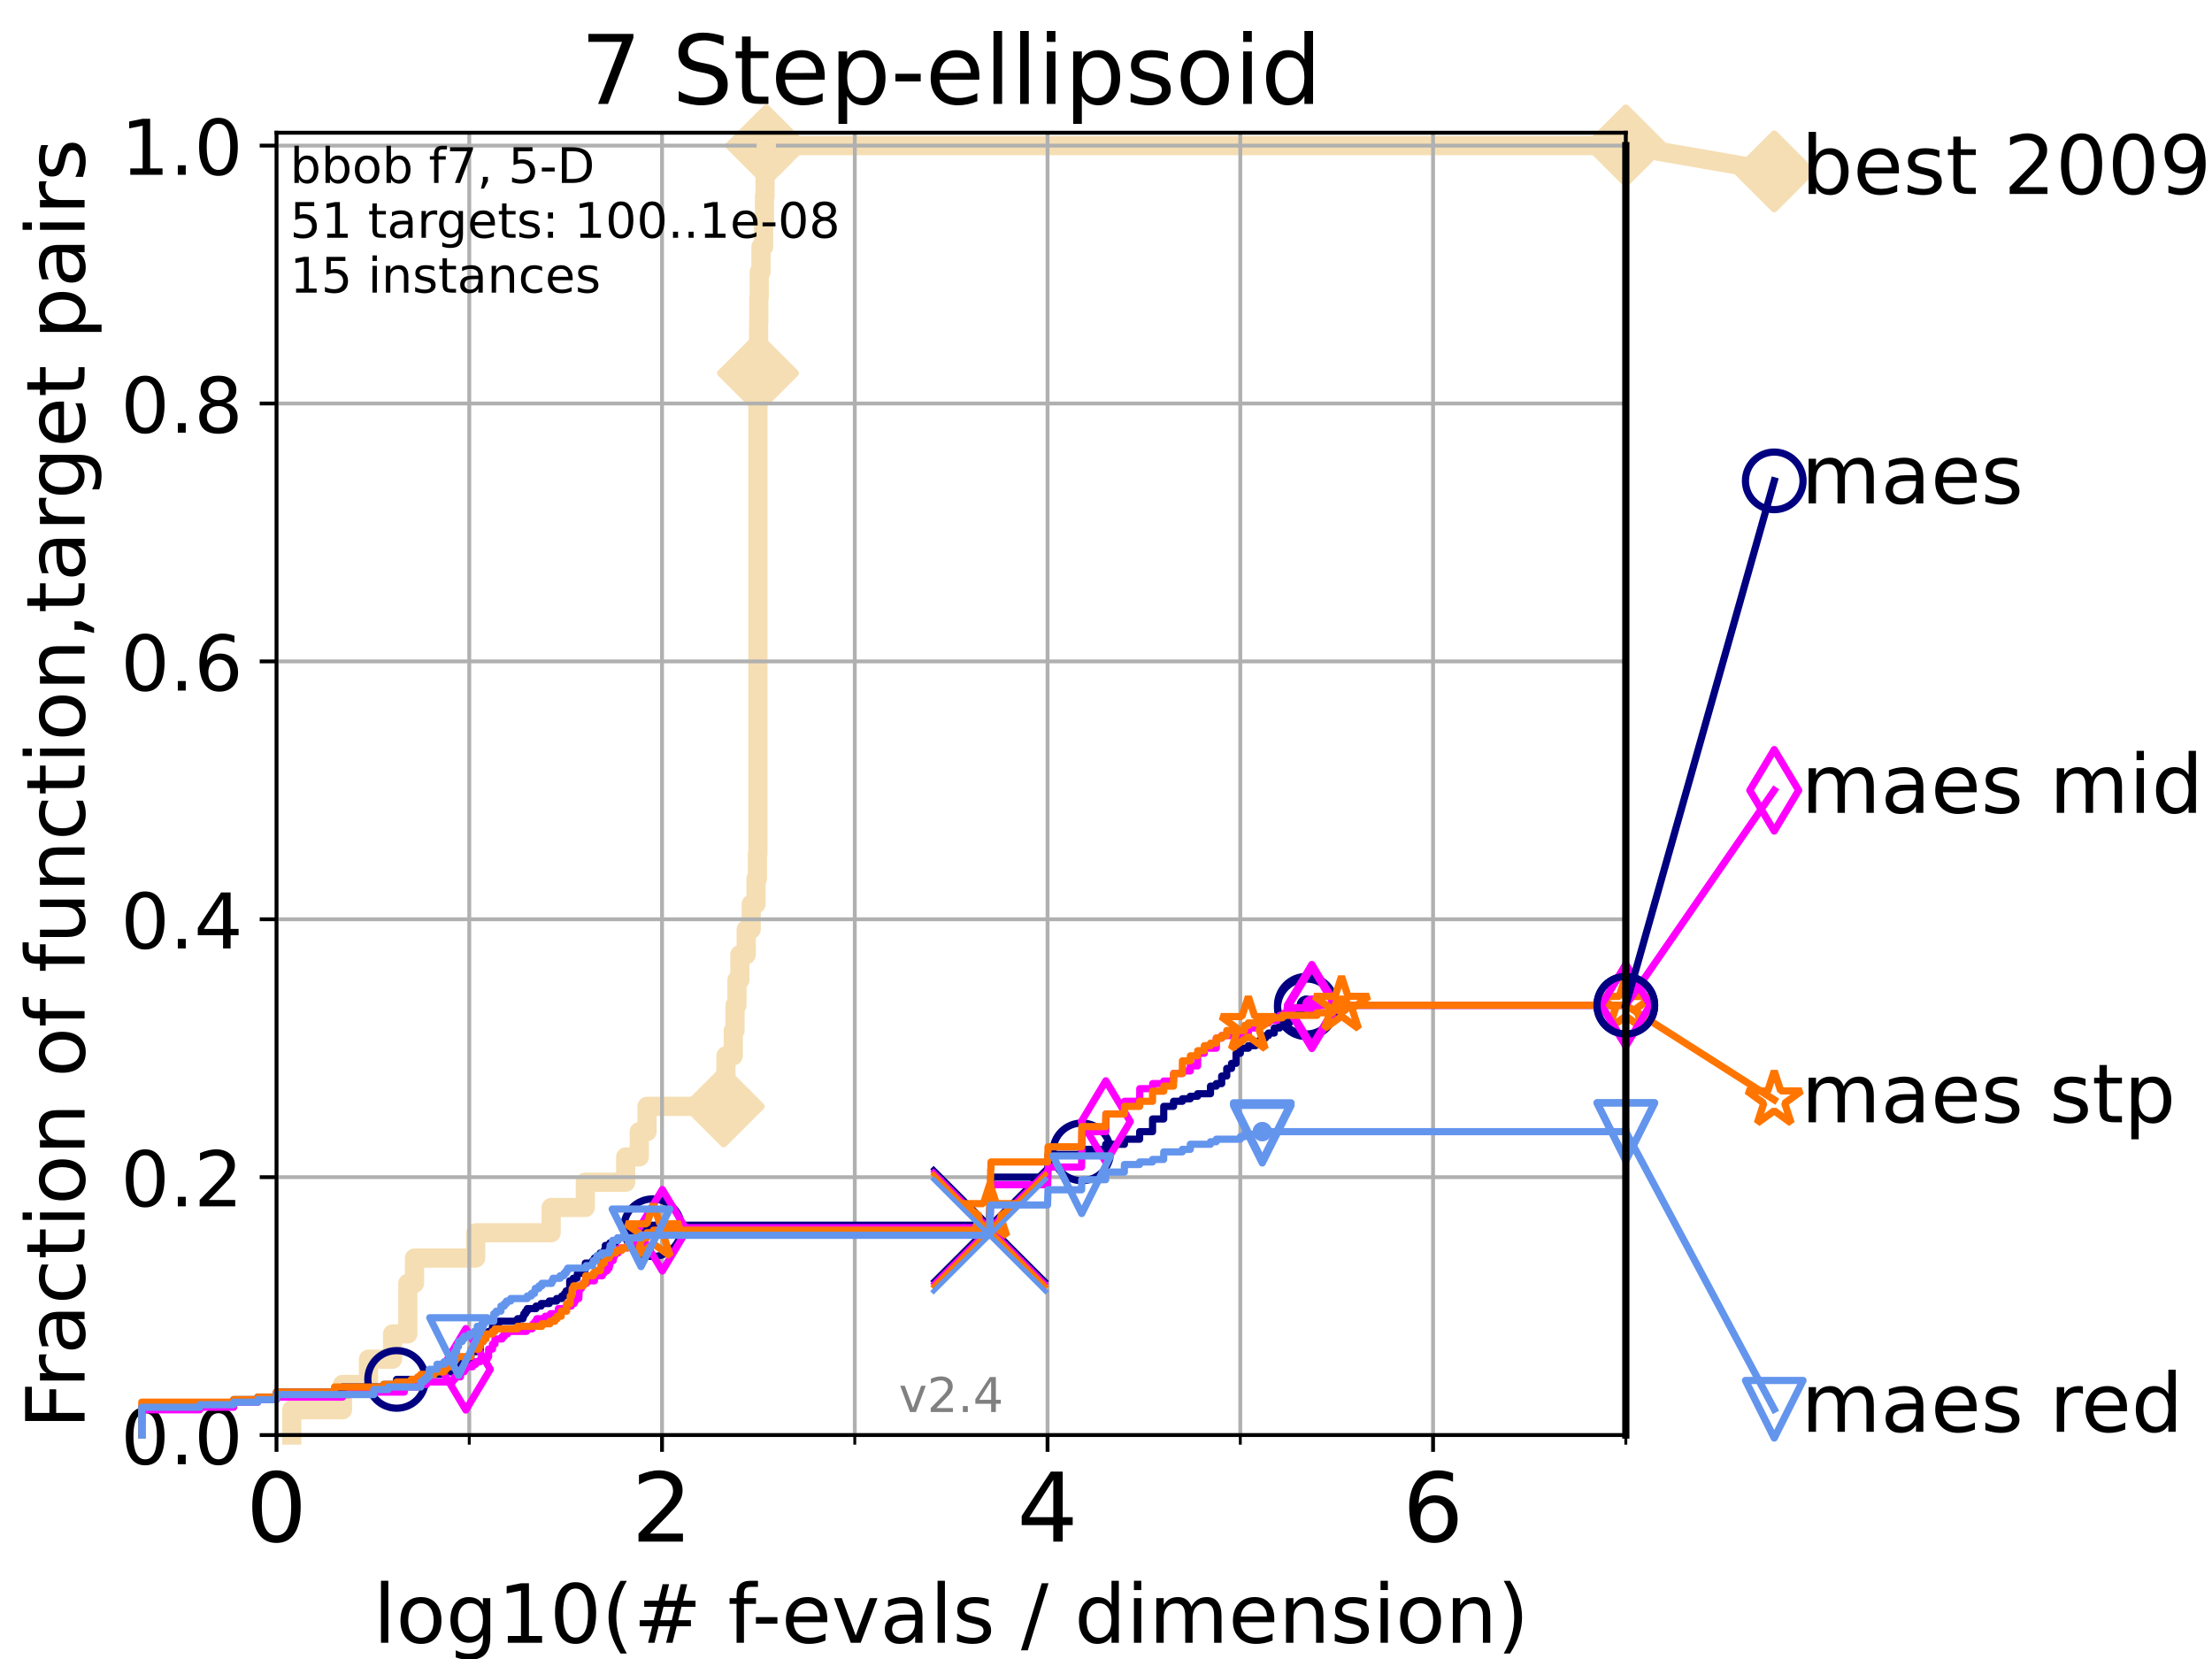 <?xml version="1.0" encoding="utf-8" standalone="no"?>
<!DOCTYPE svg PUBLIC "-//W3C//DTD SVG 1.1//EN"
  "http://www.w3.org/Graphics/SVG/1.1/DTD/svg11.dtd">
<!-- Created with matplotlib (https://matplotlib.org/) -->
<svg height="345.6pt" version="1.1" viewBox="0 0 460.8 345.6" width="460.8pt" xmlns="http://www.w3.org/2000/svg" xmlns:xlink="http://www.w3.org/1999/xlink">
 <defs>
  <style type="text/css">*{stroke-linecap:butt;stroke-linejoin:round;}</style>
 </defs>
 <g id="figure_1">
  <g id="patch_1">
   <path d="M 0 345.6 
L 460.8 345.6 
L 460.8 0 
L 0 0 
z
" style="fill:#ffffff;"/>
  </g>
  <g id="axes_1">
   <g id="patch_2">
    <path d="M 57.6 298.944 
L 338.688 298.944 
L 338.688 27.648 
L 57.6 27.648 
z
" style="fill:#ffffff;"/>
   </g>
   <g id="line2d_1">
    <path d="M 60.78 298.944 
L 60.78 293.677 
L 71.35 293.677 
L 71.35 288.41 
L 76.759 288.41 
L 76.759 283.143 
L 81.776 283.143 
L 81.776 277.877 
L 84.956 277.877 
L 84.956 267.343 
L 86.351 267.343 
L 86.351 262.076 
L 99.098 262.076 
L 99.098 256.809 
L 114.817 256.809 
L 114.817 251.542 
L 121.931 251.542 
L 121.931 246.275 
L 130.345 246.275 
L 130.345 241.009 
L 133.171 241.009 
L 133.171 235.742 
L 134.787 235.742 
L 134.787 230.475 
L 150.766 230.475 
L 150.766 225.208 
L 151.228 225.208 
L 151.228 219.941 
L 152.752 219.941 
L 152.752 214.674 
L 153.12 214.674 
L 153.12 209.407 
L 153.524 209.407 
L 153.524 204.141 
L 154.126 204.141 
L 154.126 198.874 
L 155.451 198.874 
L 155.451 193.607 
L 156.491 193.607 
L 156.491 188.34 
L 157.495 188.34 
L 157.495 183.073 
L 157.787 183.073 
L 157.787 177.806 
L 157.887 177.806 
L 157.887 77.736 
L 157.91 77.736 
L 157.91 72.469 
L 158.031 72.469 
L 158.031 67.202 
L 158.075 67.202 
L 158.075 61.935 
L 158.163 61.935 
L 158.163 56.668 
L 158.53 56.668 
L 158.53 51.402 
L 159.077 51.402 
L 159.077 46.135 
L 159.253 46.135 
L 159.253 40.868 
L 159.375 40.868 
L 159.375 35.601 
L 159.638 35.601 
L 159.638 30.334 
L 338.688 30.334 
" style="fill:none;stroke:#f5deb3;stroke-linecap:square;stroke-width:4;"/>
   </g>
   <g id="line2d_2">
    <defs>
     <path d="M -0 7.778 
L 7.778 0 
L 0 -7.778 
L -7.778 -0 
z
" id="m1d558fd348" style="stroke:#f5deb3;stroke-linejoin:miter;stroke-width:1.5;"/>
    </defs>
    <g>
     <use style="fill:#f5deb3;stroke:#f5deb3;stroke-linejoin:miter;stroke-width:1.5;" x="150.766" xlink:href="#m1d558fd348" y="230.475"/>
     <use style="fill:#f5deb3;stroke:#f5deb3;stroke-linejoin:miter;stroke-width:1.5;" x="157.91" xlink:href="#m1d558fd348" y="77.736"/>
     <use style="fill:#f5deb3;stroke:#f5deb3;stroke-linejoin:miter;stroke-width:1.5;" x="159.638" xlink:href="#m1d558fd348" y="30.334"/>
     <use style="fill:#f5deb3;stroke:#f5deb3;stroke-linejoin:miter;stroke-width:1.5;" x="159.638" xlink:href="#m1d558fd348" y="30.334"/>
     <use style="fill:#f5deb3;stroke:#f5deb3;stroke-linejoin:miter;stroke-width:1.5;" x="338.688" xlink:href="#m1d558fd348" y="30.334"/>
    </g>
   </g>
   <g id="line2d_3">
    <path style="fill:none;stroke:#f5deb3;stroke-linecap:square;stroke-width:4;"/>
    <g/>
   </g>
   <g id="line2d_4">
    <path d="M 338.688 30.334 
L 369.608 35.706 
" style="fill:none;stroke:#f5deb3;stroke-linecap:square;stroke-width:4;"/>
    <g>
     <use style="fill:#f5deb3;stroke:#f5deb3;stroke-linejoin:miter;stroke-width:1.5;" x="338.688" xlink:href="#m1d558fd348" y="30.334"/>
     <use style="fill:#f5deb3;stroke:#f5deb3;stroke-linejoin:miter;stroke-width:1.5;" x="369.608" xlink:href="#m1d558fd348" y="35.706"/>
    </g>
   </g>
   <g id="matplotlib.axis_1">
    <g id="xtick_1">
     <g id="line2d_5">
      <path clip-path="url(#p0e71bc906f)" d="M 57.6 298.944 
L 57.6 27.648 
" style="fill:none;stroke:#b0b0b0;stroke-linecap:square;stroke-width:0.8;"/>
     </g>
     <g id="line2d_6">
      <defs>
       <path d="M 0 0 
L 0 3.5 
" id="md108690236" style="stroke:#000000;stroke-width:0.8;"/>
      </defs>
      <g>
       <use style="stroke:#000000;stroke-width:0.8;" x="57.6" xlink:href="#md108690236" y="298.944"/>
      </g>
     </g>
     <g id="text_1">
      <!-- 0 -->
      <g transform="translate(51.237 321.141)scale(0.2 -0.2)">
       <defs>
        <path d="M 31.781 66.406 
Q 24.172 66.406 20.328 58.906 
Q 16.5 51.422 16.5 36.375 
Q 16.5 21.391 20.328 13.891 
Q 24.172 6.391 31.781 6.391 
Q 39.453 6.391 43.281 13.891 
Q 47.125 21.391 47.125 36.375 
Q 47.125 51.422 43.281 58.906 
Q 39.453 66.406 31.781 66.406 
z
M 31.781 74.219 
Q 44.047 74.219 50.516 64.516 
Q 56.984 54.828 56.984 36.375 
Q 56.984 17.969 50.516 8.266 
Q 44.047 -1.422 31.781 -1.422 
Q 19.531 -1.422 13.062 8.266 
Q 6.594 17.969 6.594 36.375 
Q 6.594 54.828 13.062 64.516 
Q 19.531 74.219 31.781 74.219 
z
" id="DejaVuSans-48"/>
       </defs>
       <use xlink:href="#DejaVuSans-48"/>
      </g>
     </g>
    </g>
    <g id="xtick_2">
     <g id="line2d_7">
      <path clip-path="url(#p0e71bc906f)" d="M 137.911 298.944 
L 137.911 27.648 
" style="fill:none;stroke:#b0b0b0;stroke-linecap:square;stroke-width:0.8;"/>
     </g>
     <g id="line2d_8">
      <g>
       <use style="stroke:#000000;stroke-width:0.8;" x="137.911" xlink:href="#md108690236" y="298.944"/>
      </g>
     </g>
     <g id="text_2">
      <!-- 2 -->
      <g transform="translate(131.548 321.141)scale(0.2 -0.2)">
       <defs>
        <path d="M 19.188 8.297 
L 53.609 8.297 
L 53.609 0 
L 7.328 0 
L 7.328 8.297 
Q 12.938 14.109 22.625 23.891 
Q 32.328 33.688 34.812 36.531 
Q 39.547 41.844 41.422 45.531 
Q 43.312 49.219 43.312 52.781 
Q 43.312 58.594 39.234 62.25 
Q 35.156 65.922 28.609 65.922 
Q 23.969 65.922 18.812 64.312 
Q 13.672 62.703 7.812 59.422 
L 7.812 69.391 
Q 13.766 71.781 18.938 73 
Q 24.125 74.219 28.422 74.219 
Q 39.75 74.219 46.484 68.547 
Q 53.219 62.891 53.219 53.422 
Q 53.219 48.922 51.531 44.891 
Q 49.859 40.875 45.406 35.406 
Q 44.188 33.984 37.641 27.219 
Q 31.109 20.453 19.188 8.297 
z
" id="DejaVuSans-50"/>
       </defs>
       <use xlink:href="#DejaVuSans-50"/>
      </g>
     </g>
    </g>
    <g id="xtick_3">
     <g id="line2d_9">
      <path clip-path="url(#p0e71bc906f)" d="M 218.222 298.944 
L 218.222 27.648 
" style="fill:none;stroke:#b0b0b0;stroke-linecap:square;stroke-width:0.8;"/>
     </g>
     <g id="line2d_10">
      <g>
       <use style="stroke:#000000;stroke-width:0.8;" x="218.222" xlink:href="#md108690236" y="298.944"/>
      </g>
     </g>
     <g id="text_3">
      <!-- 4 -->
      <g transform="translate(211.859 321.141)scale(0.2 -0.2)">
       <defs>
        <path d="M 37.797 64.312 
L 12.891 25.391 
L 37.797 25.391 
z
M 35.203 72.906 
L 47.609 72.906 
L 47.609 25.391 
L 58.016 25.391 
L 58.016 17.188 
L 47.609 17.188 
L 47.609 0 
L 37.797 0 
L 37.797 17.188 
L 4.891 17.188 
L 4.891 26.703 
z
" id="DejaVuSans-52"/>
       </defs>
       <use xlink:href="#DejaVuSans-52"/>
      </g>
     </g>
    </g>
    <g id="xtick_4">
     <g id="line2d_11">
      <path clip-path="url(#p0e71bc906f)" d="M 298.533 298.944 
L 298.533 27.648 
" style="fill:none;stroke:#b0b0b0;stroke-linecap:square;stroke-width:0.8;"/>
     </g>
     <g id="line2d_12">
      <g>
       <use style="stroke:#000000;stroke-width:0.8;" x="298.533" xlink:href="#md108690236" y="298.944"/>
      </g>
     </g>
     <g id="text_4">
      <!-- 6 -->
      <g transform="translate(292.17 321.141)scale(0.2 -0.2)">
       <defs>
        <path d="M 33.016 40.375 
Q 26.375 40.375 22.484 35.828 
Q 18.609 31.297 18.609 23.391 
Q 18.609 15.531 22.484 10.953 
Q 26.375 6.391 33.016 6.391 
Q 39.656 6.391 43.531 10.953 
Q 47.406 15.531 47.406 23.391 
Q 47.406 31.297 43.531 35.828 
Q 39.656 40.375 33.016 40.375 
z
M 52.594 71.297 
L 52.594 62.312 
Q 48.875 64.062 45.094 64.984 
Q 41.312 65.922 37.594 65.922 
Q 27.828 65.922 22.672 59.328 
Q 17.531 52.734 16.797 39.406 
Q 19.672 43.656 24.016 45.922 
Q 28.375 48.188 33.594 48.188 
Q 44.578 48.188 50.953 41.516 
Q 57.328 34.859 57.328 23.391 
Q 57.328 12.156 50.688 5.359 
Q 44.047 -1.422 33.016 -1.422 
Q 20.359 -1.422 13.672 8.266 
Q 6.984 17.969 6.984 36.375 
Q 6.984 53.656 15.188 63.938 
Q 23.391 74.219 37.203 74.219 
Q 40.922 74.219 44.703 73.484 
Q 48.484 72.75 52.594 71.297 
z
" id="DejaVuSans-54"/>
       </defs>
       <use xlink:href="#DejaVuSans-54"/>
      </g>
     </g>
    </g>
    <g id="xtick_5">
     <g id="line2d_13">
      <path clip-path="url(#p0e71bc906f)" d="M 97.755 298.944 
L 97.755 27.648 
" style="fill:none;stroke:#b0b0b0;stroke-linecap:square;stroke-width:0.8;"/>
     </g>
     <g id="line2d_14">
      <defs>
       <path d="M 0 0 
L 0 2 
" id="mbe25ff9048" style="stroke:#000000;stroke-width:0.6;"/>
      </defs>
      <g>
       <use style="stroke:#000000;stroke-width:0.6;" x="97.755" xlink:href="#mbe25ff9048" y="298.944"/>
      </g>
     </g>
    </g>
    <g id="xtick_6">
     <g id="line2d_15">
      <path clip-path="url(#p0e71bc906f)" d="M 178.066 298.944 
L 178.066 27.648 
" style="fill:none;stroke:#b0b0b0;stroke-linecap:square;stroke-width:0.8;"/>
     </g>
     <g id="line2d_16">
      <g>
       <use style="stroke:#000000;stroke-width:0.6;" x="178.066" xlink:href="#mbe25ff9048" y="298.944"/>
      </g>
     </g>
    </g>
    <g id="xtick_7">
     <g id="line2d_17">
      <path clip-path="url(#p0e71bc906f)" d="M 258.377 298.944 
L 258.377 27.648 
" style="fill:none;stroke:#b0b0b0;stroke-linecap:square;stroke-width:0.8;"/>
     </g>
     <g id="line2d_18">
      <g>
       <use style="stroke:#000000;stroke-width:0.6;" x="258.377" xlink:href="#mbe25ff9048" y="298.944"/>
      </g>
     </g>
    </g>
    <g id="xtick_8">
     <g id="line2d_19">
      <path clip-path="url(#p0e71bc906f)" d="M 338.688 298.944 
L 338.688 27.648 
" style="fill:none;stroke:#b0b0b0;stroke-linecap:square;stroke-width:0.8;"/>
     </g>
     <g id="line2d_20">
      <g>
       <use style="stroke:#000000;stroke-width:0.6;" x="338.688" xlink:href="#mbe25ff9048" y="298.944"/>
      </g>
     </g>
    </g>
    <g id="text_5">
     <!-- log10(# f-evals / dimension) -->
     <g transform="translate(77.764 342.218)scale(0.17 -0.17)">
      <defs>
       <path d="M 9.422 75.984 
L 18.406 75.984 
L 18.406 0 
L 9.422 0 
z
" id="DejaVuSans-108"/>
       <path d="M 30.609 48.391 
Q 23.391 48.391 19.188 42.75 
Q 14.984 37.109 14.984 27.297 
Q 14.984 17.484 19.156 11.844 
Q 23.344 6.203 30.609 6.203 
Q 37.797 6.203 41.984 11.859 
Q 46.188 17.531 46.188 27.297 
Q 46.188 37.016 41.984 42.703 
Q 37.797 48.391 30.609 48.391 
z
M 30.609 56 
Q 42.328 56 49.016 48.375 
Q 55.719 40.766 55.719 27.297 
Q 55.719 13.875 49.016 6.219 
Q 42.328 -1.422 30.609 -1.422 
Q 18.844 -1.422 12.172 6.219 
Q 5.516 13.875 5.516 27.297 
Q 5.516 40.766 12.172 48.375 
Q 18.844 56 30.609 56 
z
" id="DejaVuSans-111"/>
       <path d="M 45.406 27.984 
Q 45.406 37.75 41.375 43.109 
Q 37.359 48.484 30.078 48.484 
Q 22.859 48.484 18.828 43.109 
Q 14.797 37.75 14.797 27.984 
Q 14.797 18.266 18.828 12.891 
Q 22.859 7.516 30.078 7.516 
Q 37.359 7.516 41.375 12.891 
Q 45.406 18.266 45.406 27.984 
z
M 54.391 6.781 
Q 54.391 -7.172 48.188 -13.984 
Q 42 -20.797 29.203 -20.797 
Q 24.469 -20.797 20.266 -20.094 
Q 16.062 -19.391 12.109 -17.922 
L 12.109 -9.188 
Q 16.062 -11.328 19.922 -12.344 
Q 23.781 -13.375 27.781 -13.375 
Q 36.625 -13.375 41.016 -8.766 
Q 45.406 -4.156 45.406 5.172 
L 45.406 9.625 
Q 42.625 4.781 38.281 2.391 
Q 33.938 0 27.875 0 
Q 17.828 0 11.672 7.656 
Q 5.516 15.328 5.516 27.984 
Q 5.516 40.672 11.672 48.328 
Q 17.828 56 27.875 56 
Q 33.938 56 38.281 53.609 
Q 42.625 51.219 45.406 46.391 
L 45.406 54.688 
L 54.391 54.688 
z
" id="DejaVuSans-103"/>
       <path d="M 12.406 8.297 
L 28.516 8.297 
L 28.516 63.922 
L 10.984 60.406 
L 10.984 69.391 
L 28.422 72.906 
L 38.281 72.906 
L 38.281 8.297 
L 54.391 8.297 
L 54.391 0 
L 12.406 0 
z
" id="DejaVuSans-49"/>
       <path d="M 31 75.875 
Q 24.469 64.656 21.281 53.656 
Q 18.109 42.672 18.109 31.391 
Q 18.109 20.125 21.312 9.062 
Q 24.516 -2 31 -13.188 
L 23.188 -13.188 
Q 15.875 -1.703 12.234 9.375 
Q 8.594 20.453 8.594 31.391 
Q 8.594 42.281 12.203 53.312 
Q 15.828 64.359 23.188 75.875 
z
" id="DejaVuSans-40"/>
       <path d="M 51.125 44 
L 36.922 44 
L 32.812 27.688 
L 47.125 27.688 
z
M 43.797 71.781 
L 38.719 51.516 
L 52.984 51.516 
L 58.109 71.781 
L 65.922 71.781 
L 60.891 51.516 
L 76.125 51.516 
L 76.125 44 
L 58.984 44 
L 54.984 27.688 
L 70.516 27.688 
L 70.516 20.219 
L 53.078 20.219 
L 48 0 
L 40.188 0 
L 45.219 20.219 
L 30.906 20.219 
L 25.875 0 
L 18.016 0 
L 23.094 20.219 
L 7.719 20.219 
L 7.719 27.688 
L 24.906 27.688 
L 29 44 
L 13.281 44 
L 13.281 51.516 
L 30.906 51.516 
L 35.891 71.781 
z
" id="DejaVuSans-35"/>
       <path id="DejaVuSans-32"/>
       <path d="M 37.109 75.984 
L 37.109 68.5 
L 28.516 68.5 
Q 23.688 68.5 21.797 66.547 
Q 19.922 64.594 19.922 59.516 
L 19.922 54.688 
L 34.719 54.688 
L 34.719 47.703 
L 19.922 47.703 
L 19.922 0 
L 10.891 0 
L 10.891 47.703 
L 2.297 47.703 
L 2.297 54.688 
L 10.891 54.688 
L 10.891 58.5 
Q 10.891 67.625 15.141 71.797 
Q 19.391 75.984 28.609 75.984 
z
" id="DejaVuSans-102"/>
       <path d="M 4.891 31.391 
L 31.203 31.391 
L 31.203 23.391 
L 4.891 23.391 
z
" id="DejaVuSans-45"/>
       <path d="M 56.203 29.594 
L 56.203 25.203 
L 14.891 25.203 
Q 15.484 15.922 20.484 11.062 
Q 25.484 6.203 34.422 6.203 
Q 39.594 6.203 44.453 7.469 
Q 49.312 8.734 54.109 11.281 
L 54.109 2.781 
Q 49.266 0.734 44.188 -0.344 
Q 39.109 -1.422 33.891 -1.422 
Q 20.797 -1.422 13.156 6.188 
Q 5.516 13.812 5.516 26.812 
Q 5.516 40.234 12.766 48.109 
Q 20.016 56 32.328 56 
Q 43.359 56 49.781 48.891 
Q 56.203 41.797 56.203 29.594 
z
M 47.219 32.234 
Q 47.125 39.594 43.094 43.984 
Q 39.062 48.391 32.422 48.391 
Q 24.906 48.391 20.391 44.141 
Q 15.875 39.891 15.188 32.172 
z
" id="DejaVuSans-101"/>
       <path d="M 2.984 54.688 
L 12.5 54.688 
L 29.594 8.797 
L 46.688 54.688 
L 56.203 54.688 
L 35.688 0 
L 23.484 0 
z
" id="DejaVuSans-118"/>
       <path d="M 34.281 27.484 
Q 23.391 27.484 19.188 25 
Q 14.984 22.516 14.984 16.5 
Q 14.984 11.719 18.141 8.906 
Q 21.297 6.109 26.703 6.109 
Q 34.188 6.109 38.703 11.406 
Q 43.219 16.703 43.219 25.484 
L 43.219 27.484 
z
M 52.203 31.203 
L 52.203 0 
L 43.219 0 
L 43.219 8.297 
Q 40.141 3.328 35.547 0.953 
Q 30.953 -1.422 24.312 -1.422 
Q 15.922 -1.422 10.953 3.297 
Q 6 8.016 6 15.922 
Q 6 25.141 12.172 29.828 
Q 18.359 34.516 30.609 34.516 
L 43.219 34.516 
L 43.219 35.406 
Q 43.219 41.609 39.141 45 
Q 35.062 48.391 27.688 48.391 
Q 23 48.391 18.547 47.266 
Q 14.109 46.141 10.016 43.891 
L 10.016 52.203 
Q 14.938 54.109 19.578 55.047 
Q 24.219 56 28.609 56 
Q 40.484 56 46.344 49.844 
Q 52.203 43.703 52.203 31.203 
z
" id="DejaVuSans-97"/>
       <path d="M 44.281 53.078 
L 44.281 44.578 
Q 40.484 46.531 36.375 47.5 
Q 32.281 48.484 27.875 48.484 
Q 21.188 48.484 17.844 46.438 
Q 14.5 44.391 14.5 40.281 
Q 14.5 37.156 16.891 35.375 
Q 19.281 33.594 26.516 31.984 
L 29.594 31.297 
Q 39.156 29.25 43.188 25.516 
Q 47.219 21.781 47.219 15.094 
Q 47.219 7.469 41.188 3.016 
Q 35.156 -1.422 24.609 -1.422 
Q 20.219 -1.422 15.453 -0.562 
Q 10.688 0.297 5.422 2 
L 5.422 11.281 
Q 10.406 8.688 15.234 7.391 
Q 20.062 6.109 24.812 6.109 
Q 31.156 6.109 34.562 8.281 
Q 37.984 10.453 37.984 14.406 
Q 37.984 18.062 35.516 20.016 
Q 33.062 21.969 24.703 23.781 
L 21.578 24.516 
Q 13.234 26.266 9.516 29.906 
Q 5.812 33.547 5.812 39.891 
Q 5.812 47.609 11.281 51.797 
Q 16.75 56 26.812 56 
Q 31.781 56 36.172 55.266 
Q 40.578 54.547 44.281 53.078 
z
" id="DejaVuSans-115"/>
       <path d="M 25.391 72.906 
L 33.688 72.906 
L 8.297 -9.281 
L 0 -9.281 
z
" id="DejaVuSans-47"/>
       <path d="M 45.406 46.391 
L 45.406 75.984 
L 54.391 75.984 
L 54.391 0 
L 45.406 0 
L 45.406 8.203 
Q 42.578 3.328 38.25 0.953 
Q 33.938 -1.422 27.875 -1.422 
Q 17.969 -1.422 11.734 6.484 
Q 5.516 14.406 5.516 27.297 
Q 5.516 40.188 11.734 48.094 
Q 17.969 56 27.875 56 
Q 33.938 56 38.25 53.625 
Q 42.578 51.266 45.406 46.391 
z
M 14.797 27.297 
Q 14.797 17.391 18.875 11.75 
Q 22.953 6.109 30.078 6.109 
Q 37.203 6.109 41.297 11.75 
Q 45.406 17.391 45.406 27.297 
Q 45.406 37.203 41.297 42.844 
Q 37.203 48.484 30.078 48.484 
Q 22.953 48.484 18.875 42.844 
Q 14.797 37.203 14.797 27.297 
z
" id="DejaVuSans-100"/>
       <path d="M 9.422 54.688 
L 18.406 54.688 
L 18.406 0 
L 9.422 0 
z
M 9.422 75.984 
L 18.406 75.984 
L 18.406 64.594 
L 9.422 64.594 
z
" id="DejaVuSans-105"/>
       <path d="M 52 44.188 
Q 55.375 50.25 60.062 53.125 
Q 64.75 56 71.094 56 
Q 79.641 56 84.281 50.016 
Q 88.922 44.047 88.922 33.016 
L 88.922 0 
L 79.891 0 
L 79.891 32.719 
Q 79.891 40.578 77.094 44.375 
Q 74.312 48.188 68.609 48.188 
Q 61.625 48.188 57.562 43.547 
Q 53.516 38.922 53.516 30.906 
L 53.516 0 
L 44.484 0 
L 44.484 32.719 
Q 44.484 40.625 41.703 44.406 
Q 38.922 48.188 33.109 48.188 
Q 26.219 48.188 22.156 43.531 
Q 18.109 38.875 18.109 30.906 
L 18.109 0 
L 9.078 0 
L 9.078 54.688 
L 18.109 54.688 
L 18.109 46.188 
Q 21.188 51.219 25.484 53.609 
Q 29.781 56 35.688 56 
Q 41.656 56 45.828 52.969 
Q 50 49.953 52 44.188 
z
" id="DejaVuSans-109"/>
       <path d="M 54.891 33.016 
L 54.891 0 
L 45.906 0 
L 45.906 32.719 
Q 45.906 40.484 42.875 44.328 
Q 39.844 48.188 33.797 48.188 
Q 26.516 48.188 22.312 43.547 
Q 18.109 38.922 18.109 30.906 
L 18.109 0 
L 9.078 0 
L 9.078 54.688 
L 18.109 54.688 
L 18.109 46.188 
Q 21.344 51.125 25.703 53.562 
Q 30.078 56 35.797 56 
Q 45.219 56 50.047 50.172 
Q 54.891 44.344 54.891 33.016 
z
" id="DejaVuSans-110"/>
       <path d="M 8.016 75.875 
L 15.828 75.875 
Q 23.141 64.359 26.781 53.312 
Q 30.422 42.281 30.422 31.391 
Q 30.422 20.453 26.781 9.375 
Q 23.141 -1.703 15.828 -13.188 
L 8.016 -13.188 
Q 14.5 -2 17.703 9.062 
Q 20.906 20.125 20.906 31.391 
Q 20.906 42.672 17.703 53.656 
Q 14.5 64.656 8.016 75.875 
z
" id="DejaVuSans-41"/>
      </defs>
      <use xlink:href="#DejaVuSans-108"/>
      <use x="27.783" xlink:href="#DejaVuSans-111"/>
      <use x="88.965" xlink:href="#DejaVuSans-103"/>
      <use x="152.441" xlink:href="#DejaVuSans-49"/>
      <use x="216.064" xlink:href="#DejaVuSans-48"/>
      <use x="279.688" xlink:href="#DejaVuSans-40"/>
      <use x="318.701" xlink:href="#DejaVuSans-35"/>
      <use x="402.49" xlink:href="#DejaVuSans-32"/>
      <use x="434.277" xlink:href="#DejaVuSans-102"/>
      <use x="463.982" xlink:href="#DejaVuSans-45"/>
      <use x="500.066" xlink:href="#DejaVuSans-101"/>
      <use x="561.59" xlink:href="#DejaVuSans-118"/>
      <use x="620.77" xlink:href="#DejaVuSans-97"/>
      <use x="682.049" xlink:href="#DejaVuSans-108"/>
      <use x="709.832" xlink:href="#DejaVuSans-115"/>
      <use x="761.932" xlink:href="#DejaVuSans-32"/>
      <use x="793.719" xlink:href="#DejaVuSans-47"/>
      <use x="827.41" xlink:href="#DejaVuSans-32"/>
      <use x="859.197" xlink:href="#DejaVuSans-100"/>
      <use x="922.674" xlink:href="#DejaVuSans-105"/>
      <use x="950.457" xlink:href="#DejaVuSans-109"/>
      <use x="1047.869" xlink:href="#DejaVuSans-101"/>
      <use x="1109.393" xlink:href="#DejaVuSans-110"/>
      <use x="1172.771" xlink:href="#DejaVuSans-115"/>
      <use x="1224.871" xlink:href="#DejaVuSans-105"/>
      <use x="1252.654" xlink:href="#DejaVuSans-111"/>
      <use x="1313.836" xlink:href="#DejaVuSans-110"/>
      <use x="1377.215" xlink:href="#DejaVuSans-41"/>
     </g>
    </g>
   </g>
   <g id="matplotlib.axis_2">
    <g id="ytick_1">
     <g id="line2d_21">
      <path clip-path="url(#p0e71bc906f)" d="M 57.6 298.944 
L 338.688 298.944 
" style="fill:none;stroke:#b0b0b0;stroke-linecap:square;stroke-width:0.8;"/>
     </g>
     <g id="line2d_22">
      <defs>
       <path d="M 0 0 
L -3.5 0 
" id="m4575f9eea3" style="stroke:#000000;stroke-width:0.8;"/>
      </defs>
      <g>
       <use style="stroke:#000000;stroke-width:0.8;" x="57.6" xlink:href="#m4575f9eea3" y="298.944"/>
      </g>
     </g>
     <g id="text_6">
      <!-- 0.0 -->
      <g transform="translate(25.155 305.023)scale(0.16 -0.16)">
       <defs>
        <path d="M 10.688 12.406 
L 21 12.406 
L 21 0 
L 10.688 0 
z
" id="DejaVuSans-46"/>
       </defs>
       <use xlink:href="#DejaVuSans-48"/>
       <use x="63.623" xlink:href="#DejaVuSans-46"/>
       <use x="95.41" xlink:href="#DejaVuSans-48"/>
      </g>
     </g>
    </g>
    <g id="ytick_2">
     <g id="line2d_23">
      <path clip-path="url(#p0e71bc906f)" d="M 57.6 245.222 
L 338.688 245.222 
" style="fill:none;stroke:#b0b0b0;stroke-linecap:square;stroke-width:0.8;"/>
     </g>
     <g id="line2d_24">
      <g>
       <use style="stroke:#000000;stroke-width:0.8;" x="57.6" xlink:href="#m4575f9eea3" y="245.222"/>
      </g>
     </g>
     <g id="text_7">
      <!-- 0.2 -->
      <g transform="translate(25.155 251.301)scale(0.16 -0.16)">
       <use xlink:href="#DejaVuSans-48"/>
       <use x="63.623" xlink:href="#DejaVuSans-46"/>
       <use x="95.41" xlink:href="#DejaVuSans-50"/>
      </g>
     </g>
    </g>
    <g id="ytick_3">
     <g id="line2d_25">
      <path clip-path="url(#p0e71bc906f)" d="M 57.6 191.5 
L 338.688 191.5 
" style="fill:none;stroke:#b0b0b0;stroke-linecap:square;stroke-width:0.8;"/>
     </g>
     <g id="line2d_26">
      <g>
       <use style="stroke:#000000;stroke-width:0.8;" x="57.6" xlink:href="#m4575f9eea3" y="191.5"/>
      </g>
     </g>
     <g id="text_8">
      <!-- 0.4 -->
      <g transform="translate(25.155 197.579)scale(0.16 -0.16)">
       <use xlink:href="#DejaVuSans-48"/>
       <use x="63.623" xlink:href="#DejaVuSans-46"/>
       <use x="95.41" xlink:href="#DejaVuSans-52"/>
      </g>
     </g>
    </g>
    <g id="ytick_4">
     <g id="line2d_27">
      <path clip-path="url(#p0e71bc906f)" d="M 57.6 137.778 
L 338.688 137.778 
" style="fill:none;stroke:#b0b0b0;stroke-linecap:square;stroke-width:0.8;"/>
     </g>
     <g id="line2d_28">
      <g>
       <use style="stroke:#000000;stroke-width:0.8;" x="57.6" xlink:href="#m4575f9eea3" y="137.778"/>
      </g>
     </g>
     <g id="text_9">
      <!-- 0.6 -->
      <g transform="translate(25.155 143.857)scale(0.16 -0.16)">
       <use xlink:href="#DejaVuSans-48"/>
       <use x="63.623" xlink:href="#DejaVuSans-46"/>
       <use x="95.41" xlink:href="#DejaVuSans-54"/>
      </g>
     </g>
    </g>
    <g id="ytick_5">
     <g id="line2d_29">
      <path clip-path="url(#p0e71bc906f)" d="M 57.6 84.056 
L 338.688 84.056 
" style="fill:none;stroke:#b0b0b0;stroke-linecap:square;stroke-width:0.8;"/>
     </g>
     <g id="line2d_30">
      <g>
       <use style="stroke:#000000;stroke-width:0.8;" x="57.6" xlink:href="#m4575f9eea3" y="84.056"/>
      </g>
     </g>
     <g id="text_10">
      <!-- 0.8 -->
      <g transform="translate(25.155 90.135)scale(0.16 -0.16)">
       <defs>
        <path d="M 31.781 34.625 
Q 24.75 34.625 20.719 30.859 
Q 16.703 27.094 16.703 20.516 
Q 16.703 13.922 20.719 10.156 
Q 24.75 6.391 31.781 6.391 
Q 38.812 6.391 42.859 10.172 
Q 46.922 13.969 46.922 20.516 
Q 46.922 27.094 42.891 30.859 
Q 38.875 34.625 31.781 34.625 
z
M 21.922 38.812 
Q 15.578 40.375 12.031 44.719 
Q 8.5 49.078 8.5 55.328 
Q 8.5 64.062 14.719 69.141 
Q 20.953 74.219 31.781 74.219 
Q 42.672 74.219 48.875 69.141 
Q 55.078 64.062 55.078 55.328 
Q 55.078 49.078 51.531 44.719 
Q 48 40.375 41.703 38.812 
Q 48.828 37.156 52.797 32.312 
Q 56.781 27.484 56.781 20.516 
Q 56.781 9.906 50.312 4.234 
Q 43.844 -1.422 31.781 -1.422 
Q 19.734 -1.422 13.25 4.234 
Q 6.781 9.906 6.781 20.516 
Q 6.781 27.484 10.781 32.312 
Q 14.797 37.156 21.922 38.812 
z
M 18.312 54.391 
Q 18.312 48.734 21.844 45.562 
Q 25.391 42.391 31.781 42.391 
Q 38.141 42.391 41.719 45.562 
Q 45.312 48.734 45.312 54.391 
Q 45.312 60.062 41.719 63.234 
Q 38.141 66.406 31.781 66.406 
Q 25.391 66.406 21.844 63.234 
Q 18.312 60.062 18.312 54.391 
z
" id="DejaVuSans-56"/>
       </defs>
       <use xlink:href="#DejaVuSans-48"/>
       <use x="63.623" xlink:href="#DejaVuSans-46"/>
       <use x="95.41" xlink:href="#DejaVuSans-56"/>
      </g>
     </g>
    </g>
    <g id="ytick_6">
     <g id="line2d_31">
      <path clip-path="url(#p0e71bc906f)" d="M 57.6 30.334 
L 338.688 30.334 
" style="fill:none;stroke:#b0b0b0;stroke-linecap:square;stroke-width:0.8;"/>
     </g>
     <g id="line2d_32">
      <g>
       <use style="stroke:#000000;stroke-width:0.8;" x="57.6" xlink:href="#m4575f9eea3" y="30.334"/>
      </g>
     </g>
     <g id="text_11">
      <!-- 1.0 -->
      <g transform="translate(25.155 36.413)scale(0.16 -0.16)">
       <use xlink:href="#DejaVuSans-49"/>
       <use x="63.623" xlink:href="#DejaVuSans-46"/>
       <use x="95.41" xlink:href="#DejaVuSans-48"/>
      </g>
     </g>
    </g>
    <g id="text_12">
     <!-- Fraction of function,target pairs -->
     <g transform="translate(17.62 297.681)rotate(-90)scale(0.17 -0.17)">
      <defs>
       <path d="M 9.812 72.906 
L 51.703 72.906 
L 51.703 64.594 
L 19.672 64.594 
L 19.672 43.109 
L 48.578 43.109 
L 48.578 34.812 
L 19.672 34.812 
L 19.672 0 
L 9.812 0 
z
" id="DejaVuSans-70"/>
       <path d="M 41.109 46.297 
Q 39.594 47.172 37.812 47.578 
Q 36.031 48 33.891 48 
Q 26.266 48 22.188 43.047 
Q 18.109 38.094 18.109 28.812 
L 18.109 0 
L 9.078 0 
L 9.078 54.688 
L 18.109 54.688 
L 18.109 46.188 
Q 20.953 51.172 25.484 53.578 
Q 30.031 56 36.531 56 
Q 37.453 56 38.578 55.875 
Q 39.703 55.766 41.062 55.516 
z
" id="DejaVuSans-114"/>
       <path d="M 48.781 52.594 
L 48.781 44.188 
Q 44.969 46.297 41.141 47.344 
Q 37.312 48.391 33.406 48.391 
Q 24.656 48.391 19.812 42.844 
Q 14.984 37.312 14.984 27.297 
Q 14.984 17.281 19.812 11.734 
Q 24.656 6.203 33.406 6.203 
Q 37.312 6.203 41.141 7.25 
Q 44.969 8.297 48.781 10.406 
L 48.781 2.094 
Q 45.016 0.344 40.984 -0.531 
Q 36.969 -1.422 32.422 -1.422 
Q 20.062 -1.422 12.781 6.344 
Q 5.516 14.109 5.516 27.297 
Q 5.516 40.672 12.859 48.328 
Q 20.219 56 33.016 56 
Q 37.156 56 41.109 55.141 
Q 45.062 54.297 48.781 52.594 
z
" id="DejaVuSans-99"/>
       <path d="M 18.312 70.219 
L 18.312 54.688 
L 36.812 54.688 
L 36.812 47.703 
L 18.312 47.703 
L 18.312 18.016 
Q 18.312 11.328 20.141 9.422 
Q 21.969 7.516 27.594 7.516 
L 36.812 7.516 
L 36.812 0 
L 27.594 0 
Q 17.188 0 13.234 3.875 
Q 9.281 7.766 9.281 18.016 
L 9.281 47.703 
L 2.688 47.703 
L 2.688 54.688 
L 9.281 54.688 
L 9.281 70.219 
z
" id="DejaVuSans-116"/>
       <path d="M 8.5 21.578 
L 8.5 54.688 
L 17.484 54.688 
L 17.484 21.922 
Q 17.484 14.156 20.5 10.266 
Q 23.531 6.391 29.594 6.391 
Q 36.859 6.391 41.078 11.031 
Q 45.312 15.672 45.312 23.688 
L 45.312 54.688 
L 54.297 54.688 
L 54.297 0 
L 45.312 0 
L 45.312 8.406 
Q 42.047 3.422 37.719 1 
Q 33.406 -1.422 27.688 -1.422 
Q 18.266 -1.422 13.375 4.438 
Q 8.5 10.297 8.5 21.578 
z
M 31.109 56 
z
" id="DejaVuSans-117"/>
       <path d="M 11.719 12.406 
L 22.016 12.406 
L 22.016 4 
L 14.016 -11.625 
L 7.719 -11.625 
L 11.719 4 
z
" id="DejaVuSans-44"/>
       <path d="M 18.109 8.203 
L 18.109 -20.797 
L 9.078 -20.797 
L 9.078 54.688 
L 18.109 54.688 
L 18.109 46.391 
Q 20.953 51.266 25.266 53.625 
Q 29.594 56 35.594 56 
Q 45.562 56 51.781 48.094 
Q 58.016 40.188 58.016 27.297 
Q 58.016 14.406 51.781 6.484 
Q 45.562 -1.422 35.594 -1.422 
Q 29.594 -1.422 25.266 0.953 
Q 20.953 3.328 18.109 8.203 
z
M 48.688 27.297 
Q 48.688 37.203 44.609 42.844 
Q 40.531 48.484 33.406 48.484 
Q 26.266 48.484 22.188 42.844 
Q 18.109 37.203 18.109 27.297 
Q 18.109 17.391 22.188 11.75 
Q 26.266 6.109 33.406 6.109 
Q 40.531 6.109 44.609 11.75 
Q 48.688 17.391 48.688 27.297 
z
" id="DejaVuSans-112"/>
      </defs>
      <use xlink:href="#DejaVuSans-70"/>
      <use x="50.27" xlink:href="#DejaVuSans-114"/>
      <use x="91.383" xlink:href="#DejaVuSans-97"/>
      <use x="152.662" xlink:href="#DejaVuSans-99"/>
      <use x="207.643" xlink:href="#DejaVuSans-116"/>
      <use x="246.852" xlink:href="#DejaVuSans-105"/>
      <use x="274.635" xlink:href="#DejaVuSans-111"/>
      <use x="335.816" xlink:href="#DejaVuSans-110"/>
      <use x="399.195" xlink:href="#DejaVuSans-32"/>
      <use x="430.982" xlink:href="#DejaVuSans-111"/>
      <use x="492.164" xlink:href="#DejaVuSans-102"/>
      <use x="527.369" xlink:href="#DejaVuSans-32"/>
      <use x="559.156" xlink:href="#DejaVuSans-102"/>
      <use x="594.361" xlink:href="#DejaVuSans-117"/>
      <use x="657.74" xlink:href="#DejaVuSans-110"/>
      <use x="721.119" xlink:href="#DejaVuSans-99"/>
      <use x="776.1" xlink:href="#DejaVuSans-116"/>
      <use x="815.309" xlink:href="#DejaVuSans-105"/>
      <use x="843.092" xlink:href="#DejaVuSans-111"/>
      <use x="904.273" xlink:href="#DejaVuSans-110"/>
      <use x="967.652" xlink:href="#DejaVuSans-44"/>
      <use x="999.439" xlink:href="#DejaVuSans-116"/>
      <use x="1038.648" xlink:href="#DejaVuSans-97"/>
      <use x="1099.928" xlink:href="#DejaVuSans-114"/>
      <use x="1139.291" xlink:href="#DejaVuSans-103"/>
      <use x="1202.768" xlink:href="#DejaVuSans-101"/>
      <use x="1264.291" xlink:href="#DejaVuSans-116"/>
      <use x="1303.5" xlink:href="#DejaVuSans-32"/>
      <use x="1335.287" xlink:href="#DejaVuSans-112"/>
      <use x="1398.764" xlink:href="#DejaVuSans-97"/>
      <use x="1460.043" xlink:href="#DejaVuSans-105"/>
      <use x="1487.826" xlink:href="#DejaVuSans-114"/>
      <use x="1528.939" xlink:href="#DejaVuSans-115"/>
     </g>
    </g>
   </g>
   <g id="line2d_33">
    <defs>
     <path d="M 0 1.5 
C 0.398 1.5 0.779 1.342 1.061 1.061 
C 1.342 0.779 1.5 0.398 1.5 0 
C 1.5 -0.398 1.342 -0.779 1.061 -1.061 
C 0.779 -1.342 0.398 -1.5 0 -1.5 
C -0.398 -1.5 -0.779 -1.342 -1.061 -1.061 
C -1.342 -0.779 -1.5 -0.398 -1.5 0 
C -1.5 0.398 -1.342 0.779 -1.061 1.061 
C -0.779 1.342 -0.398 1.5 0 1.5 
z
" id="m05384e2322" style="stroke:#f5deb3;"/>
    </defs>
    <g>
     <use style="fill:#f5deb3;stroke:#f5deb3;" x="159.638" xlink:href="#m05384e2322" y="30.334"/>
     <use style="fill:#f5deb3;stroke:#f5deb3;" x="159.638" xlink:href="#m05384e2322" y="30.334"/>
    </g>
   </g>
   <g id="line2d_34">
    <defs>
     <path d="M 0 1.5 
C 0.398 1.5 0.779 1.342 1.061 1.061 
C 1.342 0.779 1.5 0.398 1.5 0 
C 1.5 -0.398 1.342 -0.779 1.061 -1.061 
C 0.779 -1.342 0.398 -1.5 0 -1.5 
C -0.398 -1.5 -0.779 -1.342 -1.061 -1.061 
C -1.342 -0.779 -1.5 -0.398 -1.5 0 
C -1.5 0.398 -1.342 0.779 -1.061 1.061 
C -0.779 1.342 -0.398 1.5 0 1.5 
z
" id="m9a6736f824" style="stroke:#000080;"/>
    </defs>
    <g>
     <use style="fill:#000080;stroke:#000080;" x="272.132" xlink:href="#m9a6736f824" y="209.407"/>
     <use style="fill:#000080;stroke:#000080;" x="272.132" xlink:href="#m9a6736f824" y="209.407"/>
    </g>
   </g>
   <g id="line2d_35">
    <path d="M 29.533 298.944 
L 29.533 293.15 
L 41.621 293.15 
L 41.621 292.624 
L 48.692 292.624 
L 48.692 291.57 
L 53.709 291.57 
L 53.709 291.044 
L 57.6 291.044 
L 57.6 289.99 
L 69.688 289.99 
L 69.688 289.464 
L 71.35 289.464 
L 71.35 288.937 
L 79.939 288.937 
L 79.939 288.41 
L 82.627 288.41 
L 82.627 287.357 
L 87.644 287.357 
L 87.644 286.83 
L 88.847 286.83 
L 88.847 286.304 
L 92.504 286.304 
L 92.504 285.777 
L 94.295 285.777 
L 94.295 285.25 
L 94.715 285.25 
L 94.715 284.197 
L 95.125 284.197 
L 95.125 283.67 
L 97.403 283.67 
L 97.403 283.143 
L 98.101 283.143 
L 98.101 281.563 
L 100.04 281.563 
L 100.04 279.457 
L 100.642 279.457 
L 100.642 278.403 
L 101.223 278.403 
L 101.223 277.877 
L 101.786 277.877 
L 101.786 277.35 
L 102.597 277.35 
L 102.597 276.296 
L 103.118 276.296 
L 103.118 275.77 
L 103.871 275.77 
L 103.871 275.243 
L 107.811 275.243 
L 107.811 274.716 
L 108.949 274.716 
L 108.949 274.19 
L 109.132 274.19 
L 109.132 273.663 
L 109.491 273.663 
L 109.491 273.136 
L 109.843 273.136 
L 109.843 272.61 
L 111.663 272.61 
L 111.663 272.083 
L 112.73 272.083 
L 112.73 271.556 
L 114.419 271.556 
L 114.419 271.03 
L 115.959 271.03 
L 115.959 270.503 
L 117.03 270.503 
L 117.03 269.976 
L 117.598 269.976 
L 117.598 269.45 
L 117.931 269.45 
L 117.931 268.923 
L 118.682 268.923 
L 118.682 266.816 
L 119.402 266.816 
L 119.402 266.289 
L 120.191 266.289 
L 120.287 265.236 
L 121.4 265.236 
L 121.4 264.709 
L 121.844 264.709 
L 121.931 263.129 
L 123.434 263.129 
L 123.434 262.603 
L 123.83 262.603 
L 123.83 262.076 
L 124.892 262.076 
L 124.892 261.549 
L 125.038 261.549 
L 125.038 261.023 
L 125.823 261.023 
L 125.823 260.496 
L 126.1 260.496 
L 126.1 259.443 
L 127.035 259.443 
L 127.035 258.916 
L 128.169 258.916 
L 128.169 258.389 
L 128.709 258.389 
L 128.709 257.862 
L 130.559 257.862 
L 130.559 257.336 
L 131.031 257.336 
L 131.031 256.809 
L 134.619 256.809 
L 134.619 255.756 
L 135.957 255.756 
L 135.957 255.229 
L 206.135 255.229 
L 206.225 250.489 
L 206.25 250.489 
L 206.3 246.802 
L 206.421 246.802 
L 206.421 245.222 
L 218.242 245.222 
L 218.34 240.482 
L 225.348 240.482 
L 225.349 239.428 
L 230.339 239.428 
L 230.339 238.375 
L 234.234 238.375 
L 234.237 237.322 
L 237.401 237.322 
L 237.416 235.742 
L 240.093 235.742 
L 240.103 233.108 
L 242.419 233.108 
L 242.434 230.475 
L 244.471 230.475 
L 244.473 229.421 
L 246.306 229.421 
L 246.306 228.895 
L 247.956 228.895 
L 247.956 228.368 
L 249.483 228.368 
L 249.483 227.841 
L 252.17 227.841 
L 252.171 226.261 
L 253.375 226.261 
L 253.375 225.735 
L 254.498 225.735 
L 254.499 224.155 
L 255.553 224.155 
L 255.554 222.575 
L 256.55 222.575 
L 256.551 221.521 
L 257.492 221.521 
L 257.493 219.414 
L 258.387 219.414 
L 258.388 218.361 
L 260.048 218.361 
L 260.048 217.834 
L 261.566 217.834 
L 261.566 217.308 
L 262.277 217.308 
L 262.277 216.781 
L 262.96 216.781 
L 262.96 216.254 
L 263.618 216.254 
L 263.618 215.728 
L 264.252 215.728 
L 264.252 215.201 
L 265.454 215.201 
L 265.454 214.148 
L 266.58 214.148 
L 266.58 213.621 
L 268.142 213.621 
L 268.142 213.094 
L 268.633 213.094 
L 268.633 212.567 
L 269.576 212.567 
L 269.576 212.041 
L 270.029 212.041 
L 270.029 210.461 
L 271.731 210.461 
L 271.731 209.934 
L 272.132 209.934 
L 272.132 209.407 
L 338.688 209.407 
L 338.688 209.407 
" style="fill:none;stroke:#000080;stroke-linecap:square;stroke-width:1.5;"/>
   </g>
   <g id="line2d_36">
    <defs>
     <path d="M 0 6 
C 1.591 6 3.117 5.368 4.243 4.243 
C 5.368 3.117 6 1.591 6 0 
C 6 -1.591 5.368 -3.117 4.243 -4.243 
C 3.117 -5.368 1.591 -6 0 -6 
C -1.591 -6 -3.117 -5.368 -4.243 -4.243 
C -5.368 -3.117 -6 -1.591 -6 0 
C -6 1.591 -5.368 3.117 -4.243 4.243 
C -3.117 5.368 -1.591 6 0 6 
z
" id="m5cdbed1578" style="stroke:#000080;stroke-width:1.5;"/>
    </defs>
    <g>
     <use style="fill-opacity:0;stroke:#000080;stroke-width:1.5;" x="82.627" xlink:href="#m5cdbed1578" y="287.357"/>
     <use style="fill-opacity:0;stroke:#000080;stroke-width:1.5;" x="135.957" xlink:href="#m5cdbed1578" y="255.756"/>
     <use style="fill-opacity:0;stroke:#000080;stroke-width:1.5;" x="225.349" xlink:href="#m5cdbed1578" y="239.955"/>
     <use style="fill-opacity:0;stroke:#000080;stroke-width:1.5;" x="272.132" xlink:href="#m5cdbed1578" y="209.934"/>
     <use style="fill-opacity:0;stroke:#000080;stroke-width:1.5;" x="272.132" xlink:href="#m5cdbed1578" y="209.407"/>
     <use style="fill-opacity:0;stroke:#000080;stroke-width:1.5;" x="338.688" xlink:href="#m5cdbed1578" y="209.407"/>
    </g>
   </g>
   <g id="line2d_37">
    <path style="fill:none;stroke:#000080;stroke-linecap:square;stroke-width:1.5;"/>
    <g/>
   </g>
   <g id="line2d_38">
    <path clip-path="url(#p0e71bc906f)" d="M 206.134 255.229 
" style="fill:none;stroke:#000080;stroke-linecap:square;stroke-width:1.5;"/>
    <defs>
     <path d="M -12 12 
L 12 -12 
M -12 -12 
L 12 12 
" id="m2834091894" style="stroke:#000080;"/>
    </defs>
    <g clip-path="url(#p0e71bc906f)">
     <use style="fill:#000080;stroke:#000080;" x="206.134" xlink:href="#m2834091894" y="255.229"/>
    </g>
   </g>
   <g id="line2d_39">
    <defs>
     <path d="M 0 1.5 
C 0.398 1.5 0.779 1.342 1.061 1.061 
C 1.342 0.779 1.5 0.398 1.5 0 
C 1.5 -0.398 1.342 -0.779 1.061 -1.061 
C 0.779 -1.342 0.398 -1.5 0 -1.5 
C -0.398 -1.5 -0.779 -1.342 -1.061 -1.061 
C -1.342 -0.779 -1.5 -0.398 -1.5 0 
C -1.5 0.398 -1.342 0.779 -1.061 1.061 
C -0.779 1.342 -0.398 1.5 0 1.5 
z
" id="m6baa9f68f8" style="stroke:#ff00ff;"/>
    </defs>
    <g>
     <use style="fill:#ff00ff;stroke:#ff00ff;" x="273.284" xlink:href="#m6baa9f68f8" y="209.407"/>
     <use style="fill:#ff00ff;stroke:#ff00ff;" x="273.284" xlink:href="#m6baa9f68f8" y="209.407"/>
    </g>
   </g>
   <g id="line2d_40">
    <path d="M 29.533 298.944 
L 29.533 293.677 
L 41.621 293.677 
L 41.621 293.15 
L 48.692 293.15 
L 48.692 292.097 
L 53.709 292.097 
L 53.709 291.57 
L 57.6 291.57 
L 57.6 291.044 
L 71.35 291.044 
L 71.35 290.517 
L 72.868 290.517 
L 72.868 289.99 
L 84.213 289.99 
L 84.213 288.937 
L 87.01 288.937 
L 87.01 288.41 
L 88.847 288.41 
L 88.847 287.884 
L 94.295 287.884 
L 94.295 287.357 
L 94.715 287.357 
L 94.715 286.83 
L 95.918 286.83 
L 95.918 285.777 
L 96.676 285.777 
L 96.676 285.25 
L 97.044 285.25 
L 97.044 284.723 
L 98.439 284.723 
L 98.439 284.197 
L 99.098 284.197 
L 99.098 283.67 
L 100.04 283.67 
L 100.04 283.143 
L 101.507 283.143 
L 101.507 282.617 
L 101.786 282.617 
L 101.786 281.037 
L 102.597 281.037 
L 102.597 279.983 
L 103.118 279.983 
L 103.118 278.93 
L 104.592 278.93 
L 104.592 278.403 
L 105.057 278.403 
L 105.057 277.877 
L 105.733 277.877 
L 105.733 277.35 
L 109.668 277.35 
L 109.668 276.823 
L 110.86 276.823 
L 110.86 276.296 
L 111.023 276.296 
L 111.023 275.77 
L 111.506 275.77 
L 111.506 275.243 
L 111.82 275.243 
L 111.82 274.716 
L 113.595 274.716 
L 113.595 274.19 
L 114.685 274.19 
L 114.685 273.663 
L 116.323 273.663 
L 116.323 272.61 
L 117.931 272.61 
L 117.931 272.083 
L 118.994 272.083 
L 118.994 271.556 
L 119.603 271.556 
L 119.603 271.03 
L 119.899 271.03 
L 119.899 270.503 
L 120.572 270.503 
L 120.666 268.396 
L 121.128 268.396 
L 121.128 267.87 
L 121.4 267.87 
L 121.4 267.343 
L 122.191 267.343 
L 122.191 266.816 
L 123.83 266.816 
L 123.908 265.763 
L 125.471 265.763 
L 125.471 265.236 
L 125.823 265.236 
L 125.823 264.709 
L 126.507 264.709 
L 126.507 264.183 
L 126.905 264.183 
L 126.905 263.656 
L 127.035 263.656 
L 127.035 262.603 
L 127.737 262.603 
L 127.737 262.076 
L 127.861 262.076 
L 127.861 261.549 
L 128.108 261.549 
L 128.108 261.023 
L 128.768 261.023 
L 128.768 260.496 
L 129.06 260.496 
L 129.06 259.969 
L 130.717 259.969 
L 130.717 259.443 
L 131.44 259.443 
L 131.44 258.916 
L 132.565 258.916 
L 132.565 258.389 
L 133.033 258.389 
L 133.033 257.862 
L 133.171 257.862 
L 133.171 257.336 
L 136.112 257.336 
L 136.112 256.809 
L 136.645 256.809 
L 136.645 256.282 
L 137.98 256.282 
L 137.98 255.756 
L 206.137 255.756 
L 206.183 254.176 
L 206.26 254.176 
L 206.365 248.382 
L 206.457 248.382 
L 206.482 246.802 
L 218.25 246.802 
L 218.302 243.642 
L 218.38 243.642 
L 218.38 243.115 
L 225.309 243.115 
L 225.403 235.742 
L 230.357 235.742 
L 230.399 232.055 
L 234.212 232.055 
L 234.268 229.421 
L 237.413 229.421 
L 237.437 226.788 
L 240.098 226.788 
L 240.121 225.735 
L 242.426 225.735 
L 242.426 225.208 
L 244.475 225.208 
L 244.479 223.628 
L 246.326 223.628 
L 246.326 223.101 
L 247.97 223.101 
L 247.977 222.048 
L 249.486 222.048 
L 249.5 219.414 
L 250.881 219.414 
L 250.884 218.361 
L 253.375 218.361 
L 253.376 216.254 
L 254.499 216.254 
L 254.499 215.728 
L 258.389 215.728 
L 258.389 215.201 
L 260.05 215.201 
L 260.052 214.148 
L 262.278 214.148 
L 262.279 213.094 
L 264.255 213.094 
L 264.255 212.567 
L 266.028 212.567 
L 266.028 212.041 
L 266.582 212.041 
L 266.582 211.514 
L 267.64 211.514 
L 267.64 210.987 
L 268.144 210.987 
L 268.144 209.934 
L 273.284 209.934 
L 273.284 209.407 
L 338.688 209.407 
L 338.688 209.407 
" style="fill:none;stroke:#ff00ff;stroke-linecap:square;stroke-width:1.5;"/>
   </g>
   <g id="line2d_41">
    <defs>
     <path d="M -0 8.485 
L 5.091 0 
L 0 -8.485 
L -5.091 -0 
z
" id="m84b5aa8ece" style="stroke:#ff00ff;stroke-linejoin:miter;stroke-width:1.5;"/>
    </defs>
    <g>
     <use style="fill-opacity:0;stroke:#ff00ff;stroke-linejoin:miter;stroke-width:1.5;" x="97.044" xlink:href="#m84b5aa8ece" y="285.25"/>
     <use style="fill-opacity:0;stroke:#ff00ff;stroke-linejoin:miter;stroke-width:1.5;" x="137.98" xlink:href="#m84b5aa8ece" y="256.282"/>
     <use style="fill-opacity:0;stroke:#ff00ff;stroke-linejoin:miter;stroke-width:1.5;" x="230.369" xlink:href="#m84b5aa8ece" y="233.635"/>
     <use style="fill-opacity:0;stroke:#ff00ff;stroke-linejoin:miter;stroke-width:1.5;" x="273.284" xlink:href="#m84b5aa8ece" y="209.934"/>
     <use style="fill-opacity:0;stroke:#ff00ff;stroke-linejoin:miter;stroke-width:1.5;" x="273.284" xlink:href="#m84b5aa8ece" y="209.407"/>
     <use style="fill-opacity:0;stroke:#ff00ff;stroke-linejoin:miter;stroke-width:1.5;" x="338.688" xlink:href="#m84b5aa8ece" y="209.407"/>
    </g>
   </g>
   <g id="line2d_42">
    <path style="fill:none;stroke:#ff00ff;stroke-linecap:square;stroke-width:1.5;"/>
    <g/>
   </g>
   <g id="line2d_43">
    <path clip-path="url(#p0e71bc906f)" d="M 206.136 255.756 
" style="fill:none;stroke:#ff00ff;stroke-linecap:square;stroke-width:1.5;"/>
    <defs>
     <path d="M -12 12 
L 12 -12 
M -12 -12 
L 12 12 
" id="mb455d21e9f" style="stroke:#ff00ff;"/>
    </defs>
    <g clip-path="url(#p0e71bc906f)">
     <use style="fill:#ff00ff;stroke:#ff00ff;" x="206.136" xlink:href="#mb455d21e9f" y="255.756"/>
    </g>
   </g>
   <g id="line2d_44">
    <defs>
     <path d="M 0 1.5 
C 0.398 1.5 0.779 1.342 1.061 1.061 
C 1.342 0.779 1.5 0.398 1.5 0 
C 1.5 -0.398 1.342 -0.779 1.061 -1.061 
C 0.779 -1.342 0.398 -1.5 0 -1.5 
C -0.398 -1.5 -0.779 -1.342 -1.061 -1.061 
C -1.342 -0.779 -1.5 -0.398 -1.5 0 
C -1.5 0.398 -1.342 0.779 -1.061 1.061 
C -0.779 1.342 -0.398 1.5 0 1.5 
z
" id="m76a1e7285a" style="stroke:#ff7500;"/>
    </defs>
    <g>
     <use style="fill:#ff7500;stroke:#ff7500;" x="279.468" xlink:href="#m76a1e7285a" y="209.407"/>
     <use style="fill:#ff7500;stroke:#ff7500;" x="279.468" xlink:href="#m76a1e7285a" y="209.407"/>
    </g>
   </g>
   <g id="line2d_45">
    <path d="M 29.533 298.944 
L 29.533 292.097 
L 48.692 292.097 
L 48.692 291.57 
L 53.709 291.57 
L 53.709 291.044 
L 57.6 291.044 
L 57.6 289.99 
L 69.688 289.99 
L 69.688 288.937 
L 79.939 288.937 
L 79.939 288.41 
L 82.627 288.41 
L 82.627 287.884 
L 85.667 287.884 
L 85.667 287.357 
L 87.01 287.357 
L 87.01 286.83 
L 87.644 286.83 
L 87.644 286.304 
L 90.509 286.304 
L 90.509 285.777 
L 92.504 285.777 
L 92.504 285.25 
L 92.969 285.25 
L 92.969 284.723 
L 94.295 284.723 
L 94.295 283.67 
L 94.715 283.67 
L 94.715 283.143 
L 95.125 283.143 
L 95.125 282.617 
L 98.101 282.617 
L 98.101 281.037 
L 99.732 281.037 
L 99.732 280.51 
L 100.04 280.51 
L 100.04 279.457 
L 100.642 279.457 
L 100.642 278.93 
L 101.223 278.93 
L 101.223 277.877 
L 102.597 277.877 
L 102.597 277.35 
L 103.118 277.35 
L 103.118 276.823 
L 107.811 276.823 
L 107.811 276.296 
L 112.877 276.296 
L 112.877 275.77 
L 114.552 275.77 
L 114.552 275.243 
L 115.586 275.243 
L 115.586 274.716 
L 116.081 274.716 
L 116.081 274.19 
L 116.914 274.19 
L 116.914 273.136 
L 118.04 273.136 
L 118.04 271.556 
L 118.787 271.556 
L 118.787 269.976 
L 119.097 269.976 
L 119.199 268.396 
L 119.503 268.396 
L 119.503 267.87 
L 121.49 267.87 
L 121.49 267.343 
L 121.931 267.343 
L 122.018 265.763 
L 123.594 265.763 
L 123.594 265.236 
L 123.985 265.236 
L 123.985 264.709 
L 125.038 264.709 
L 125.038 264.183 
L 125.183 264.183 
L 125.183 263.129 
L 125.892 263.129 
L 125.962 262.076 
L 126.905 262.076 
L 126.905 261.549 
L 127.165 261.549 
L 127.165 261.023 
L 128.291 261.023 
L 128.291 260.496 
L 129.518 260.496 
L 129.518 259.969 
L 130.717 259.969 
L 130.717 259.443 
L 131.185 259.443 
L 131.287 257.862 
L 134.745 257.862 
L 134.745 256.809 
L 136.112 256.809 
L 136.112 256.282 
L 206.16 256.282 
L 206.265 249.436 
L 206.291 249.436 
L 206.374 243.642 
L 206.427 243.642 
L 206.45 242.062 
L 218.25 242.062 
L 218.33 238.902 
L 225.311 238.902 
L 225.357 234.688 
L 230.325 234.688 
L 230.366 232.055 
L 234.239 232.055 
L 234.247 230.475 
L 237.414 230.475 
L 237.416 229.421 
L 240.098 229.421 
L 240.103 227.315 
L 242.428 227.315 
L 242.442 226.261 
L 244.467 226.261 
L 244.492 223.628 
L 246.306 223.628 
L 246.325 220.994 
L 247.973 220.994 
L 247.983 219.941 
L 249.491 219.941 
L 249.5 218.888 
L 250.882 218.888 
L 250.882 217.834 
L 252.174 217.834 
L 252.174 217.308 
L 253.376 217.308 
L 253.376 216.254 
L 254.501 216.254 
L 254.501 215.728 
L 255.558 215.728 
L 255.559 214.674 
L 259.241 214.674 
L 259.242 213.621 
L 260.052 213.621 
L 260.052 213.094 
L 263.622 213.094 
L 263.623 212.041 
L 267.121 212.041 
L 267.121 211.514 
L 274.365 211.514 
L 274.365 210.987 
L 277.544 210.987 
L 277.544 210.461 
L 277.832 210.461 
L 277.832 209.934 
L 279.468 209.934 
L 279.468 209.407 
L 338.688 209.407 
L 338.688 209.407 
" style="fill:none;stroke:#ff7500;stroke-linecap:square;stroke-width:1.5;"/>
   </g>
   <g id="line2d_46">
    <defs>
     <path d="M 0 -6 
L -1.347 -1.854 
L -5.706 -1.854 
L -2.18 0.708 
L -3.527 4.854 
L -0 2.292 
L 3.527 4.854 
L 2.18 0.708 
L 5.706 -1.854 
L 1.347 -1.854 
z
" id="mf4ad360dc9" style="stroke:#ff7500;stroke-linejoin:bevel;stroke-width:1.5;"/>
    </defs>
    <g>
     <use style="fill-opacity:0;stroke:#ff7500;stroke-linejoin:bevel;stroke-width:1.5;" x="136.112" xlink:href="#mf4ad360dc9" y="256.809"/>
     <use style="fill-opacity:0;stroke:#ff7500;stroke-linejoin:bevel;stroke-width:1.5;" x="206.205" xlink:href="#mf4ad360dc9" y="252.596"/>
     <use style="fill-opacity:0;stroke:#ff7500;stroke-linejoin:bevel;stroke-width:1.5;" x="260.052" xlink:href="#mf4ad360dc9" y="213.621"/>
     <use style="fill-opacity:0;stroke:#ff7500;stroke-linejoin:bevel;stroke-width:1.5;" x="279.468" xlink:href="#mf4ad360dc9" y="209.407"/>
     <use style="fill-opacity:0;stroke:#ff7500;stroke-linejoin:bevel;stroke-width:1.5;" x="338.688" xlink:href="#mf4ad360dc9" y="209.407"/>
    </g>
   </g>
   <g id="line2d_47">
    <path style="fill:none;stroke:#ff7500;stroke-linecap:square;stroke-width:1.5;"/>
    <g/>
   </g>
   <g id="line2d_48">
    <path clip-path="url(#p0e71bc906f)" d="M 206.139 256.282 
" style="fill:none;stroke:#ff7500;stroke-linecap:square;stroke-width:1.5;"/>
    <defs>
     <path d="M -12 12 
L 12 -12 
M -12 -12 
L 12 12 
" id="m626054a47b" style="stroke:#ff7500;"/>
    </defs>
    <g clip-path="url(#p0e71bc906f)">
     <use style="fill:#ff7500;stroke:#ff7500;" x="206.139" xlink:href="#m626054a47b" y="256.282"/>
    </g>
   </g>
   <g id="line2d_49">
    <defs>
     <path d="M 0 1.5 
C 0.398 1.5 0.779 1.342 1.061 1.061 
C 1.342 0.779 1.5 0.398 1.5 0 
C 1.5 -0.398 1.342 -0.779 1.061 -1.061 
C 0.779 -1.342 0.398 -1.5 0 -1.5 
C -0.398 -1.5 -0.779 -1.342 -1.061 -1.061 
C -1.342 -0.779 -1.5 -0.398 -1.5 0 
C -1.5 0.398 -1.342 0.779 -1.061 1.061 
C -0.779 1.342 -0.398 1.5 0 1.5 
z
" id="mafd89403b9" style="stroke:#6495ed;"/>
    </defs>
    <g>
     <use style="fill:#6495ed;stroke:#6495ed;" x="262.957" xlink:href="#mafd89403b9" y="235.742"/>
     <use style="fill:#6495ed;stroke:#6495ed;" x="262.957" xlink:href="#mafd89403b9" y="235.742"/>
    </g>
   </g>
   <g id="line2d_50">
    <path d="M 29.533 298.944 
L 29.533 293.15 
L 41.621 293.15 
L 41.621 292.624 
L 48.692 292.624 
L 48.692 292.097 
L 53.709 292.097 
L 53.709 291.57 
L 57.6 291.57 
L 57.6 290.517 
L 77.885 290.517 
L 77.885 289.464 
L 80.881 289.464 
L 80.881 288.937 
L 87.644 288.937 
L 87.644 287.884 
L 88.256 287.884 
L 88.256 287.357 
L 88.847 287.357 
L 88.847 286.83 
L 89.419 286.83 
L 89.419 285.25 
L 91.03 285.25 
L 91.03 284.197 
L 92.504 284.197 
L 92.504 283.67 
L 94.715 283.67 
L 94.715 281.563 
L 95.125 281.563 
L 95.125 280.51 
L 95.526 280.51 
L 95.526 279.457 
L 96.301 279.457 
L 96.301 278.93 
L 96.676 278.93 
L 96.676 278.403 
L 97.755 278.403 
L 97.755 277.877 
L 98.772 277.877 
L 98.772 277.35 
L 99.418 277.35 
L 99.418 276.296 
L 100.344 276.296 
L 100.344 275.77 
L 100.642 275.77 
L 100.642 275.243 
L 102.859 275.243 
L 102.859 273.663 
L 103.372 273.663 
L 103.372 273.136 
L 104.355 273.136 
L 104.355 272.083 
L 105.057 272.083 
L 105.057 271.556 
L 105.51 271.556 
L 105.51 271.03 
L 106.383 271.03 
L 106.383 270.503 
L 109.843 270.503 
L 109.843 269.976 
L 110.694 269.976 
L 110.694 269.45 
L 111.346 269.45 
L 111.346 268.923 
L 111.506 268.923 
L 111.506 268.396 
L 112.281 268.396 
L 112.281 267.87 
L 112.877 267.87 
L 112.877 267.343 
L 114.947 267.343 
L 114.947 266.816 
L 115.206 266.816 
L 115.206 266.289 
L 116.68 266.289 
L 116.68 265.763 
L 117.486 265.763 
L 117.486 265.236 
L 117.931 265.236 
L 117.931 264.709 
L 118.257 264.709 
L 118.257 264.183 
L 122.105 264.183 
L 122.105 263.656 
L 123.434 263.656 
L 123.434 263.129 
L 123.594 263.129 
L 123.594 262.603 
L 124.216 262.603 
L 124.216 262.076 
L 124.369 262.076 
L 124.369 261.549 
L 125.328 261.549 
L 125.328 261.023 
L 126.839 261.023 
L 126.839 260.496 
L 127.035 260.496 
L 127.1 259.443 
L 127.611 259.443 
L 127.611 258.389 
L 128.65 258.389 
L 128.65 257.862 
L 133.533 257.862 
L 133.533 257.336 
L 206.158 257.336 
L 206.242 253.122 
L 206.293 253.122 
L 206.393 251.016 
L 218.223 251.016 
L 218.319 247.855 
L 225.325 247.855 
L 225.345 245.749 
L 230.334 245.749 
L 230.359 244.169 
L 234.221 244.169 
L 234.234 242.589 
L 237.397 242.589 
L 237.397 242.062 
L 240.083 242.062 
L 240.083 241.535 
L 242.41 241.535 
L 242.432 239.955 
L 246.299 239.955 
L 246.299 239.428 
L 247.966 239.428 
L 247.966 238.375 
L 252.164 238.375 
L 252.164 237.848 
L 253.371 237.848 
L 253.371 237.322 
L 258.386 237.322 
L 258.386 236.795 
L 259.233 236.795 
L 259.233 236.268 
L 262.957 236.268 
L 262.957 235.742 
L 338.688 235.742 
L 338.688 235.742 
" style="fill:none;stroke:#6495ed;stroke-linecap:square;stroke-width:1.5;"/>
   </g>
   <g id="line2d_51">
    <defs>
     <path d="M -0 6 
L 6 -6 
L -6 -6 
z
" id="me1459d3460" style="stroke:#6495ed;stroke-linejoin:miter;stroke-width:1.5;"/>
    </defs>
    <g>
     <use style="fill-opacity:0;stroke:#6495ed;stroke-linejoin:miter;stroke-width:1.5;" x="95.526" xlink:href="#me1459d3460" y="280.51"/>
     <use style="fill-opacity:0;stroke:#6495ed;stroke-linejoin:miter;stroke-width:1.5;" x="133.533" xlink:href="#me1459d3460" y="257.862"/>
     <use style="fill-opacity:0;stroke:#6495ed;stroke-linejoin:miter;stroke-width:1.5;" x="225.345" xlink:href="#me1459d3460" y="246.802"/>
     <use style="fill-opacity:0;stroke:#6495ed;stroke-linejoin:miter;stroke-width:1.5;" x="262.957" xlink:href="#me1459d3460" y="236.268"/>
     <use style="fill-opacity:0;stroke:#6495ed;stroke-linejoin:miter;stroke-width:1.5;" x="262.957" xlink:href="#me1459d3460" y="235.742"/>
     <use style="fill-opacity:0;stroke:#6495ed;stroke-linejoin:miter;stroke-width:1.5;" x="338.688" xlink:href="#me1459d3460" y="235.742"/>
    </g>
   </g>
   <g id="line2d_52">
    <path style="fill:none;stroke:#6495ed;stroke-linecap:square;stroke-width:1.5;"/>
    <g/>
   </g>
   <g id="line2d_53">
    <path clip-path="url(#p0e71bc906f)" d="M 206.134 257.336 
" style="fill:none;stroke:#6495ed;stroke-linecap:square;stroke-width:1.5;"/>
    <defs>
     <path d="M -12 12 
L 12 -12 
M -12 -12 
L 12 12 
" id="m3a7b8cc1a6" style="stroke:#6495ed;"/>
    </defs>
    <g clip-path="url(#p0e71bc906f)">
     <use style="fill:#6495ed;stroke:#6495ed;" x="206.134" xlink:href="#m3a7b8cc1a6" y="257.336"/>
    </g>
   </g>
   <g id="line2d_54">
    <path d="M 338.688 235.742 
L 369.608 293.572 
" style="fill:none;stroke:#6495ed;stroke-linecap:square;stroke-width:1.5;"/>
    <g>
     <use style="fill-opacity:0;stroke:#6495ed;stroke-linejoin:miter;stroke-width:1.5;" x="338.688" xlink:href="#me1459d3460" y="235.742"/>
     <use style="fill-opacity:0;stroke:#6495ed;stroke-linejoin:miter;stroke-width:1.5;" x="369.608" xlink:href="#me1459d3460" y="293.572"/>
    </g>
   </g>
   <g id="line2d_55">
    <path d="M 338.688 209.407 
L 369.608 229.105 
" style="fill:none;stroke:#ff7500;stroke-linecap:square;stroke-width:1.5;"/>
    <g>
     <use style="fill-opacity:0;stroke:#ff7500;stroke-linejoin:bevel;stroke-width:1.5;" x="338.688" xlink:href="#mf4ad360dc9" y="209.407"/>
     <use style="fill-opacity:0;stroke:#ff7500;stroke-linejoin:bevel;stroke-width:1.5;" x="369.608" xlink:href="#mf4ad360dc9" y="229.105"/>
    </g>
   </g>
   <g id="line2d_56">
    <path d="M 338.688 209.407 
L 369.608 164.639 
" style="fill:none;stroke:#ff00ff;stroke-linecap:square;stroke-width:1.5;"/>
    <g>
     <use style="fill-opacity:0;stroke:#ff00ff;stroke-linejoin:miter;stroke-width:1.5;" x="338.688" xlink:href="#m84b5aa8ece" y="209.407"/>
     <use style="fill-opacity:0;stroke:#ff00ff;stroke-linejoin:miter;stroke-width:1.5;" x="369.608" xlink:href="#m84b5aa8ece" y="164.639"/>
    </g>
   </g>
   <g id="line2d_57">
    <path d="M 338.688 209.407 
L 369.608 100.173 
" style="fill:none;stroke:#000080;stroke-linecap:square;stroke-width:1.5;"/>
    <g>
     <use style="fill-opacity:0;stroke:#000080;stroke-width:1.5;" x="338.688" xlink:href="#m5cdbed1578" y="209.407"/>
     <use style="fill-opacity:0;stroke:#000080;stroke-width:1.5;" x="369.608" xlink:href="#m5cdbed1578" y="100.173"/>
    </g>
   </g>
   <g id="line2d_58">
    <path d="M 338.688 298.944 
L 338.688 30.334 
" style="fill:none;stroke:#000000;stroke-linecap:square;stroke-width:1.5;"/>
   </g>
   <g id="patch_3">
    <path d="M 57.6 298.944 
L 57.6 27.648 
" style="fill:none;stroke:#000000;stroke-linecap:square;stroke-linejoin:miter;stroke-width:0.8;"/>
   </g>
   <g id="patch_4">
    <path d="M 338.688 298.944 
L 338.688 27.648 
" style="fill:none;stroke:#000000;stroke-linecap:square;stroke-linejoin:miter;stroke-width:0.8;"/>
   </g>
   <g id="patch_5">
    <path d="M 57.6 298.944 
L 338.688 298.944 
" style="fill:none;stroke:#000000;stroke-linecap:square;stroke-linejoin:miter;stroke-width:0.8;"/>
   </g>
   <g id="patch_6">
    <path d="M 57.6 27.648 
L 338.688 27.648 
" style="fill:none;stroke:#000000;stroke-linecap:square;stroke-linejoin:miter;stroke-width:0.8;"/>
   </g>
   <g id="text_13">
    <!-- maes red -->
    <g transform="translate(375.229 298.263)scale(0.17 -0.17)">
     <use xlink:href="#DejaVuSans-109"/>
     <use x="97.412" xlink:href="#DejaVuSans-97"/>
     <use x="158.691" xlink:href="#DejaVuSans-101"/>
     <use x="220.215" xlink:href="#DejaVuSans-115"/>
     <use x="272.314" xlink:href="#DejaVuSans-32"/>
     <use x="304.102" xlink:href="#DejaVuSans-114"/>
     <use x="342.965" xlink:href="#DejaVuSans-101"/>
     <use x="404.488" xlink:href="#DejaVuSans-100"/>
    </g>
   </g>
   <g id="text_14">
    <!-- maes stp -->
    <g transform="translate(375.229 233.796)scale(0.17 -0.17)">
     <use xlink:href="#DejaVuSans-109"/>
     <use x="97.412" xlink:href="#DejaVuSans-97"/>
     <use x="158.691" xlink:href="#DejaVuSans-101"/>
     <use x="220.215" xlink:href="#DejaVuSans-115"/>
     <use x="272.314" xlink:href="#DejaVuSans-32"/>
     <use x="304.102" xlink:href="#DejaVuSans-115"/>
     <use x="356.201" xlink:href="#DejaVuSans-116"/>
     <use x="395.41" xlink:href="#DejaVuSans-112"/>
    </g>
   </g>
   <g id="text_15">
    <!-- maes mid -->
    <g transform="translate(375.229 169.33)scale(0.17 -0.17)">
     <use xlink:href="#DejaVuSans-109"/>
     <use x="97.412" xlink:href="#DejaVuSans-97"/>
     <use x="158.691" xlink:href="#DejaVuSans-101"/>
     <use x="220.215" xlink:href="#DejaVuSans-115"/>
     <use x="272.314" xlink:href="#DejaVuSans-32"/>
     <use x="304.102" xlink:href="#DejaVuSans-109"/>
     <use x="401.514" xlink:href="#DejaVuSans-105"/>
     <use x="429.297" xlink:href="#DejaVuSans-100"/>
    </g>
   </g>
   <g id="text_16">
    <!-- maes -->
    <g transform="translate(375.229 104.864)scale(0.17 -0.17)">
     <use xlink:href="#DejaVuSans-109"/>
     <use x="97.412" xlink:href="#DejaVuSans-97"/>
     <use x="158.691" xlink:href="#DejaVuSans-101"/>
     <use x="220.215" xlink:href="#DejaVuSans-115"/>
    </g>
   </g>
   <g id="text_17">
    <!-- best 2009 -->
    <g transform="translate(375.229 40.397)scale(0.17 -0.17)">
     <defs>
      <path d="M 48.688 27.297 
Q 48.688 37.203 44.609 42.844 
Q 40.531 48.484 33.406 48.484 
Q 26.266 48.484 22.188 42.844 
Q 18.109 37.203 18.109 27.297 
Q 18.109 17.391 22.188 11.75 
Q 26.266 6.109 33.406 6.109 
Q 40.531 6.109 44.609 11.75 
Q 48.688 17.391 48.688 27.297 
z
M 18.109 46.391 
Q 20.953 51.266 25.266 53.625 
Q 29.594 56 35.594 56 
Q 45.562 56 51.781 48.094 
Q 58.016 40.188 58.016 27.297 
Q 58.016 14.406 51.781 6.484 
Q 45.562 -1.422 35.594 -1.422 
Q 29.594 -1.422 25.266 0.953 
Q 20.953 3.328 18.109 8.203 
L 18.109 0 
L 9.078 0 
L 9.078 75.984 
L 18.109 75.984 
z
" id="DejaVuSans-98"/>
      <path d="M 10.984 1.516 
L 10.984 10.5 
Q 14.703 8.734 18.5 7.812 
Q 22.312 6.891 25.984 6.891 
Q 35.75 6.891 40.891 13.453 
Q 46.047 20.016 46.781 33.406 
Q 43.953 29.203 39.594 26.953 
Q 35.25 24.703 29.984 24.703 
Q 19.047 24.703 12.672 31.312 
Q 6.297 37.938 6.297 49.422 
Q 6.297 60.641 12.938 67.422 
Q 19.578 74.219 30.609 74.219 
Q 43.266 74.219 49.922 64.516 
Q 56.594 54.828 56.594 36.375 
Q 56.594 19.141 48.406 8.859 
Q 40.234 -1.422 26.422 -1.422 
Q 22.703 -1.422 18.891 -0.688 
Q 15.094 0.047 10.984 1.516 
z
M 30.609 32.422 
Q 37.25 32.422 41.125 36.953 
Q 45.016 41.5 45.016 49.422 
Q 45.016 57.281 41.125 61.844 
Q 37.25 66.406 30.609 66.406 
Q 23.969 66.406 20.094 61.844 
Q 16.219 57.281 16.219 49.422 
Q 16.219 41.5 20.094 36.953 
Q 23.969 32.422 30.609 32.422 
z
" id="DejaVuSans-57"/>
     </defs>
     <use xlink:href="#DejaVuSans-98"/>
     <use x="63.477" xlink:href="#DejaVuSans-101"/>
     <use x="125" xlink:href="#DejaVuSans-115"/>
     <use x="177.1" xlink:href="#DejaVuSans-116"/>
     <use x="216.309" xlink:href="#DejaVuSans-32"/>
     <use x="248.096" xlink:href="#DejaVuSans-50"/>
     <use x="311.719" xlink:href="#DejaVuSans-48"/>
     <use x="375.342" xlink:href="#DejaVuSans-48"/>
     <use x="438.965" xlink:href="#DejaVuSans-57"/>
    </g>
   </g>
   <g id="text_18">
    <!-- bbob f7, 5-D -->
    <g transform="translate(60.411 38.111)scale(0.102 -0.102)">
     <defs>
      <path d="M 8.203 72.906 
L 55.078 72.906 
L 55.078 68.703 
L 28.609 0 
L 18.312 0 
L 43.219 64.594 
L 8.203 64.594 
z
" id="DejaVuSans-55"/>
      <path d="M 10.797 72.906 
L 49.516 72.906 
L 49.516 64.594 
L 19.828 64.594 
L 19.828 46.734 
Q 21.969 47.469 24.109 47.828 
Q 26.266 48.188 28.422 48.188 
Q 40.625 48.188 47.75 41.5 
Q 54.891 34.812 54.891 23.391 
Q 54.891 11.625 47.562 5.094 
Q 40.234 -1.422 26.906 -1.422 
Q 22.312 -1.422 17.547 -0.641 
Q 12.797 0.141 7.719 1.703 
L 7.719 11.625 
Q 12.109 9.234 16.797 8.062 
Q 21.484 6.891 26.703 6.891 
Q 35.156 6.891 40.078 11.328 
Q 45.016 15.766 45.016 23.391 
Q 45.016 31 40.078 35.438 
Q 35.156 39.891 26.703 39.891 
Q 22.75 39.891 18.812 39.016 
Q 14.891 38.141 10.797 36.281 
z
" id="DejaVuSans-53"/>
      <path d="M 19.672 64.797 
L 19.672 8.109 
L 31.594 8.109 
Q 46.688 8.109 53.688 14.938 
Q 60.688 21.781 60.688 36.531 
Q 60.688 51.172 53.688 57.984 
Q 46.688 64.797 31.594 64.797 
z
M 9.812 72.906 
L 30.078 72.906 
Q 51.266 72.906 61.172 64.094 
Q 71.094 55.281 71.094 36.531 
Q 71.094 17.672 61.125 8.828 
Q 51.172 0 30.078 0 
L 9.812 0 
z
" id="DejaVuSans-68"/>
     </defs>
     <use xlink:href="#DejaVuSans-98"/>
     <use x="63.477" xlink:href="#DejaVuSans-98"/>
     <use x="126.953" xlink:href="#DejaVuSans-111"/>
     <use x="188.135" xlink:href="#DejaVuSans-98"/>
     <use x="251.611" xlink:href="#DejaVuSans-32"/>
     <use x="283.398" xlink:href="#DejaVuSans-102"/>
     <use x="318.604" xlink:href="#DejaVuSans-55"/>
     <use x="382.227" xlink:href="#DejaVuSans-44"/>
     <use x="414.014" xlink:href="#DejaVuSans-32"/>
     <use x="445.801" xlink:href="#DejaVuSans-53"/>
     <use x="509.424" xlink:href="#DejaVuSans-45"/>
     <use x="545.508" xlink:href="#DejaVuSans-68"/>
    </g>
    <!-- 51 targets: 100..1e-08 -->
    <g transform="translate(60.411 49.533)scale(0.102 -0.102)">
     <defs>
      <path d="M 11.719 12.406 
L 22.016 12.406 
L 22.016 0 
L 11.719 0 
z
M 11.719 51.703 
L 22.016 51.703 
L 22.016 39.312 
L 11.719 39.312 
z
" id="DejaVuSans-58"/>
     </defs>
     <use xlink:href="#DejaVuSans-53"/>
     <use x="63.623" xlink:href="#DejaVuSans-49"/>
     <use x="127.246" xlink:href="#DejaVuSans-32"/>
     <use x="159.033" xlink:href="#DejaVuSans-116"/>
     <use x="198.242" xlink:href="#DejaVuSans-97"/>
     <use x="259.521" xlink:href="#DejaVuSans-114"/>
     <use x="298.885" xlink:href="#DejaVuSans-103"/>
     <use x="362.361" xlink:href="#DejaVuSans-101"/>
     <use x="423.885" xlink:href="#DejaVuSans-116"/>
     <use x="463.094" xlink:href="#DejaVuSans-115"/>
     <use x="515.193" xlink:href="#DejaVuSans-58"/>
     <use x="548.885" xlink:href="#DejaVuSans-32"/>
     <use x="580.672" xlink:href="#DejaVuSans-49"/>
     <use x="644.295" xlink:href="#DejaVuSans-48"/>
     <use x="707.918" xlink:href="#DejaVuSans-48"/>
     <use x="771.541" xlink:href="#DejaVuSans-46"/>
     <use x="803.328" xlink:href="#DejaVuSans-46"/>
     <use x="835.115" xlink:href="#DejaVuSans-49"/>
     <use x="898.738" xlink:href="#DejaVuSans-101"/>
     <use x="960.262" xlink:href="#DejaVuSans-45"/>
     <use x="996.346" xlink:href="#DejaVuSans-48"/>
     <use x="1059.969" xlink:href="#DejaVuSans-56"/>
    </g>
    <!-- 15 instances -->
    <g transform="translate(60.411 60.955)scale(0.102 -0.102)">
     <use xlink:href="#DejaVuSans-49"/>
     <use x="63.623" xlink:href="#DejaVuSans-53"/>
     <use x="127.246" xlink:href="#DejaVuSans-32"/>
     <use x="159.033" xlink:href="#DejaVuSans-105"/>
     <use x="186.816" xlink:href="#DejaVuSans-110"/>
     <use x="250.195" xlink:href="#DejaVuSans-115"/>
     <use x="302.295" xlink:href="#DejaVuSans-116"/>
     <use x="341.504" xlink:href="#DejaVuSans-97"/>
     <use x="402.783" xlink:href="#DejaVuSans-110"/>
     <use x="466.162" xlink:href="#DejaVuSans-99"/>
     <use x="521.143" xlink:href="#DejaVuSans-101"/>
     <use x="582.666" xlink:href="#DejaVuSans-115"/>
    </g>
   </g>
   <g id="text_19">
    <!-- v2.4 -->
    <g style="fill:#808080;" transform="translate(187.233 294.151)scale(0.1 -0.1)">
     <use xlink:href="#DejaVuSans-118"/>
     <use x="59.18" xlink:href="#DejaVuSans-50"/>
     <use x="122.803" xlink:href="#DejaVuSans-46"/>
     <use x="154.59" xlink:href="#DejaVuSans-52"/>
    </g>
   </g>
   <g id="text_20">
    <!-- 7 Step-ellipsoid -->
    <g transform="translate(120.935 21.648)scale(0.2 -0.2)">
     <defs>
      <path d="M 53.516 70.516 
L 53.516 60.891 
Q 47.906 63.578 42.922 64.891 
Q 37.938 66.219 33.297 66.219 
Q 25.25 66.219 20.875 63.094 
Q 16.5 59.969 16.5 54.203 
Q 16.5 49.359 19.406 46.891 
Q 22.312 44.438 30.422 42.922 
L 36.375 41.703 
Q 47.406 39.594 52.656 34.297 
Q 57.906 29 57.906 20.125 
Q 57.906 9.516 50.797 4.047 
Q 43.703 -1.422 29.984 -1.422 
Q 24.812 -1.422 18.969 -0.25 
Q 13.141 0.922 6.891 3.219 
L 6.891 13.375 
Q 12.891 10.016 18.656 8.297 
Q 24.422 6.594 29.984 6.594 
Q 38.422 6.594 43.016 9.906 
Q 47.609 13.234 47.609 19.391 
Q 47.609 24.75 44.312 27.781 
Q 41.016 30.812 33.5 32.328 
L 27.484 33.5 
Q 16.453 35.688 11.516 40.375 
Q 6.594 45.062 6.594 53.422 
Q 6.594 63.094 13.406 68.656 
Q 20.219 74.219 32.172 74.219 
Q 37.312 74.219 42.625 73.281 
Q 47.953 72.359 53.516 70.516 
z
" id="DejaVuSans-83"/>
     </defs>
     <use xlink:href="#DejaVuSans-55"/>
     <use x="63.623" xlink:href="#DejaVuSans-32"/>
     <use x="95.41" xlink:href="#DejaVuSans-83"/>
     <use x="158.887" xlink:href="#DejaVuSans-116"/>
     <use x="198.096" xlink:href="#DejaVuSans-101"/>
     <use x="259.619" xlink:href="#DejaVuSans-112"/>
     <use x="323.096" xlink:href="#DejaVuSans-45"/>
     <use x="359.18" xlink:href="#DejaVuSans-101"/>
     <use x="420.703" xlink:href="#DejaVuSans-108"/>
     <use x="448.486" xlink:href="#DejaVuSans-108"/>
     <use x="476.27" xlink:href="#DejaVuSans-105"/>
     <use x="504.053" xlink:href="#DejaVuSans-112"/>
     <use x="567.529" xlink:href="#DejaVuSans-115"/>
     <use x="619.629" xlink:href="#DejaVuSans-111"/>
     <use x="680.811" xlink:href="#DejaVuSans-105"/>
     <use x="708.594" xlink:href="#DejaVuSans-100"/>
    </g>
   </g>
  </g>
 </g>
 <defs>
  <clipPath id="p0e71bc906f">
   <rect height="271.296" width="281.088" x="57.6" y="27.648"/>
  </clipPath>
 </defs>
</svg>
